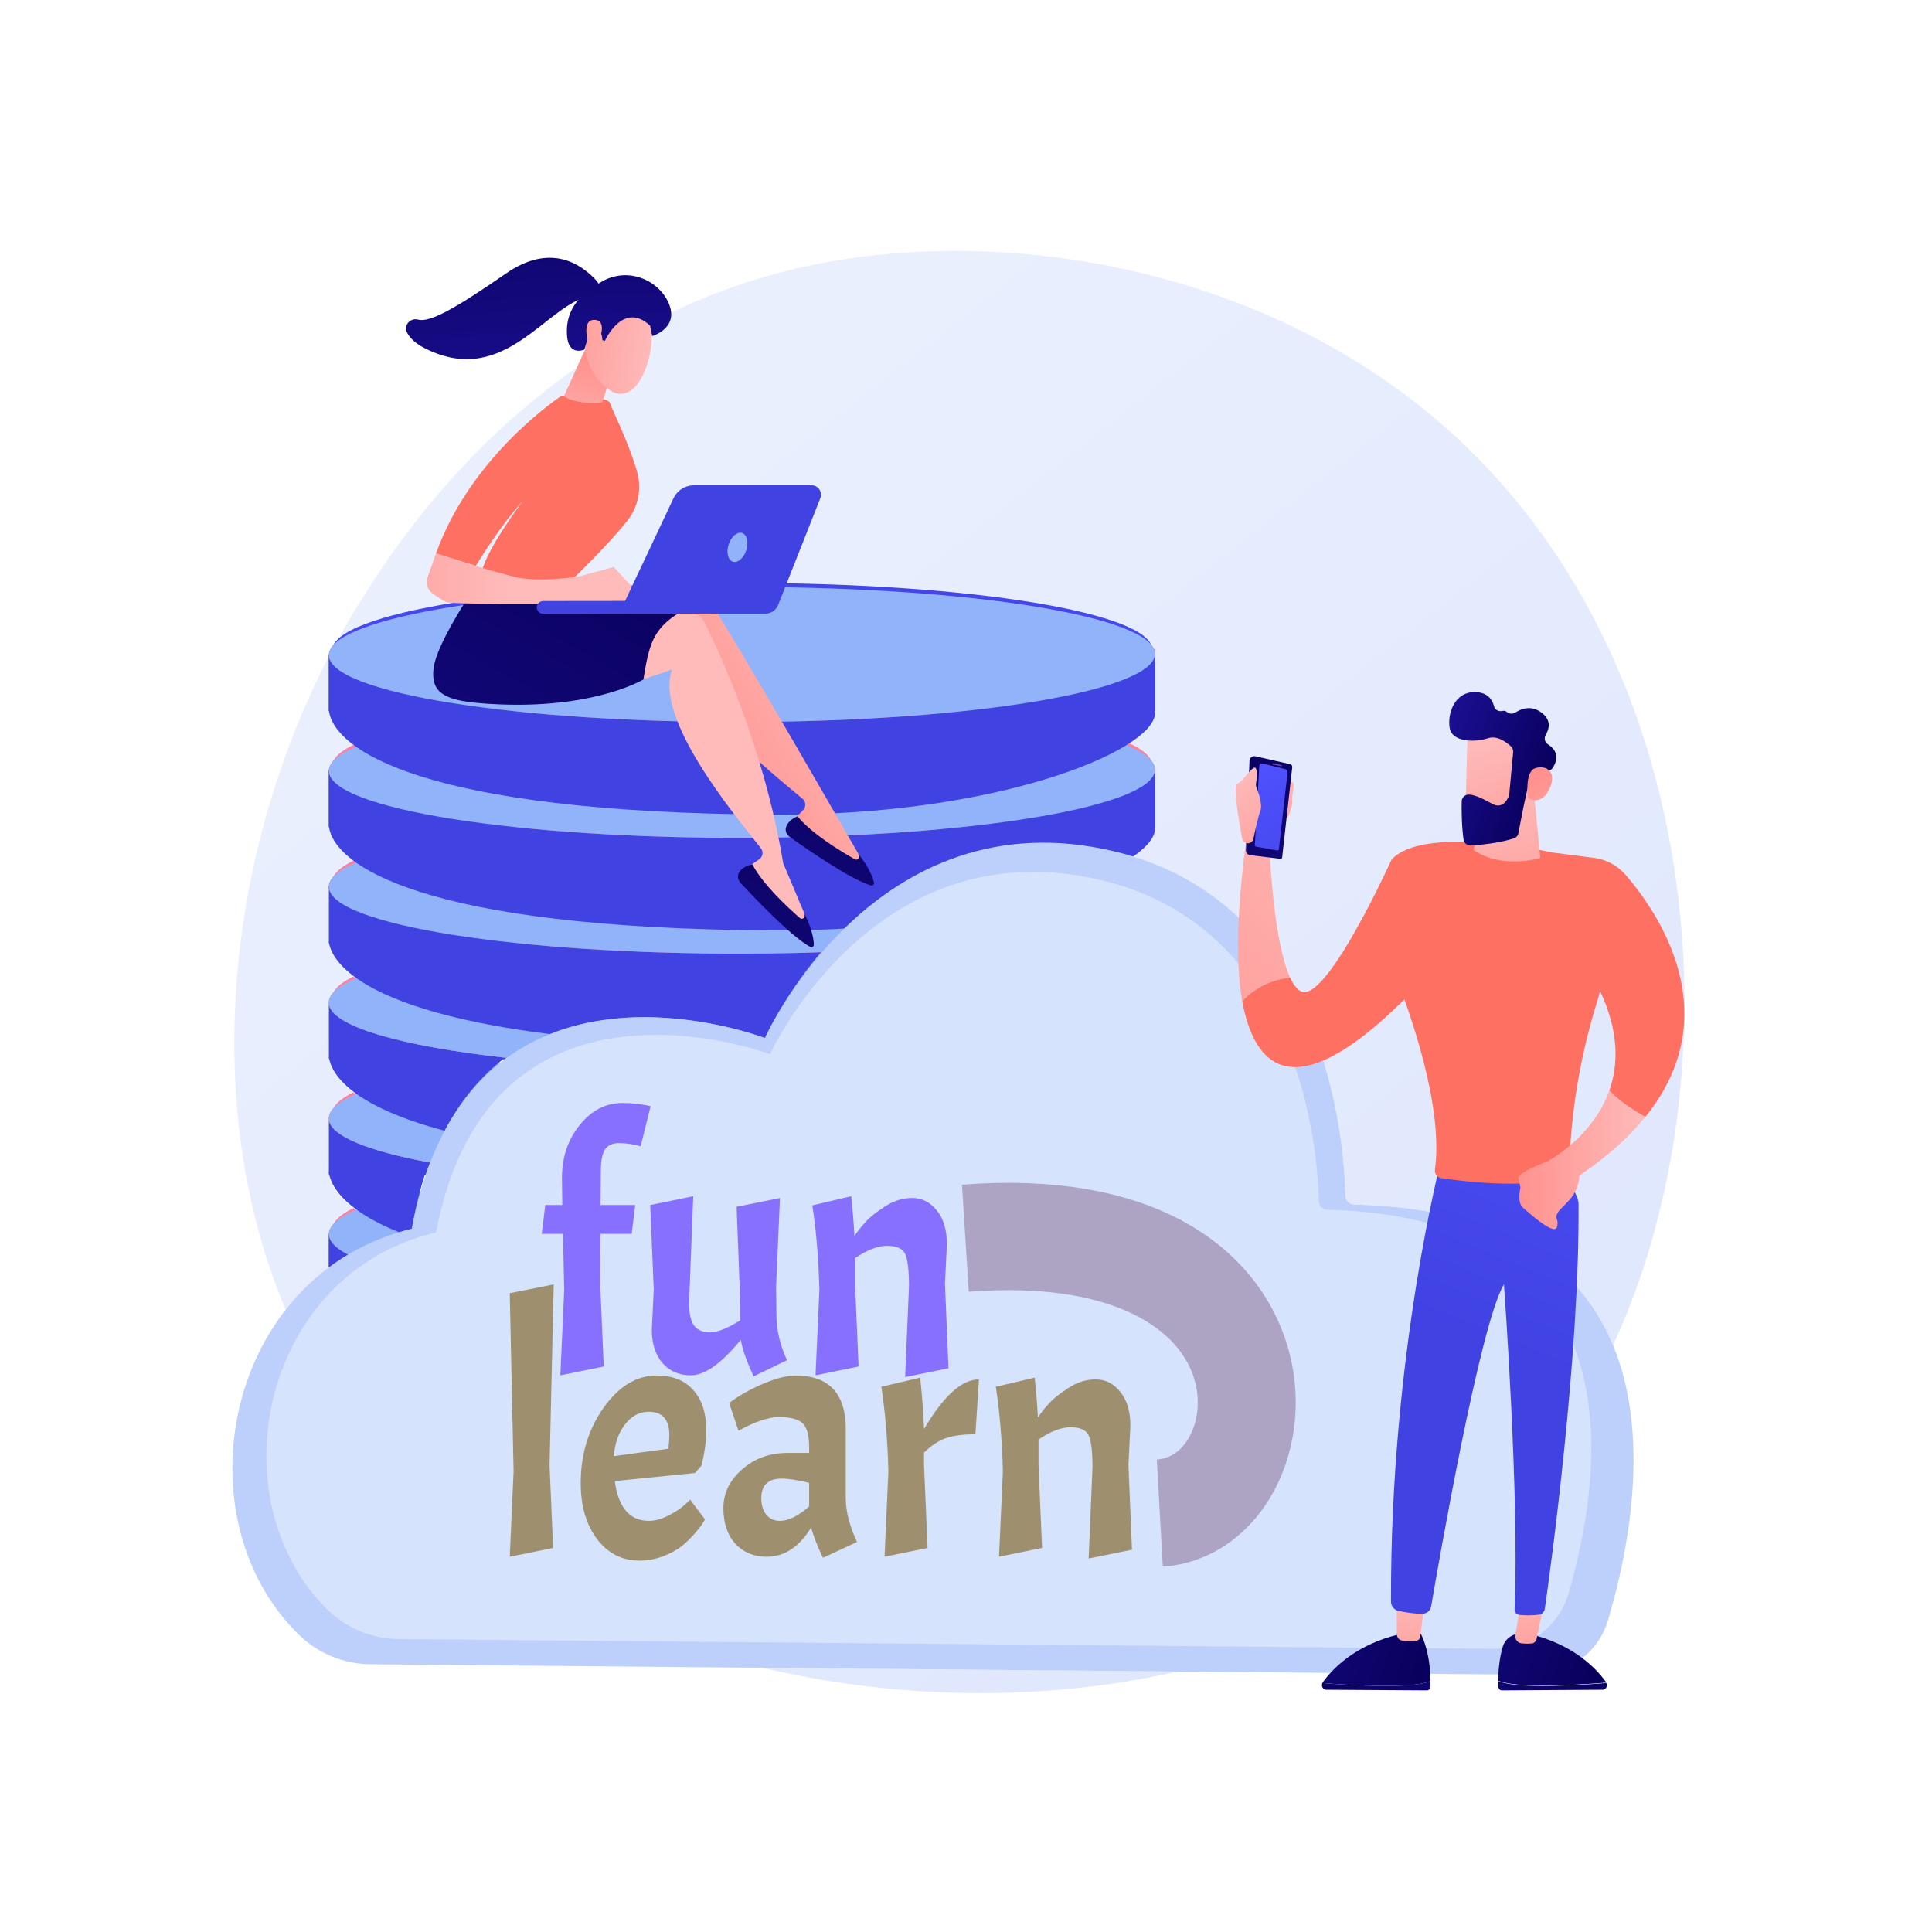 <?xml version="1.0" encoding="UTF-8" standalone="no"?>
<!-- Created with Inkscape (http://www.inkscape.org/) -->

<svg
   width="1308.805mm"
   height="1308.805mm"
   viewBox="0 0 1308.805 1308.805"
   version="1.1"
   id="svg5"
   xml:space="preserve"
   xmlns:inkscape="http://www.inkscape.org/namespaces/inkscape"
   xmlns:sodipodi="http://sodipodi.sourceforge.net/DTD/sodipodi-0.dtd"
   xmlns:xlink="http://www.w3.org/1999/xlink"
   xmlns="http://www.w3.org/2000/svg"
   xmlns:svg="http://www.w3.org/2000/svg"><sodipodi:namedview
     id="namedview7"
     pagecolor="#505050"
     bordercolor="#eeeeee"
     borderopacity="1"
     inkscape:showpageshadow="0"
     inkscape:pageopacity="0"
     inkscape:pagecheckerboard="0"
     inkscape:deskcolor="#505050"
     inkscape:document-units="mm"
     showgrid="false"
     inkscape:zoom="0.18685641"
     inkscape:cx="3681.9716"
     inkscape:cy="2127.3019"
     inkscape:window-width="1920"
     inkscape:window-height="1010"
     inkscape:window-x="1366"
     inkscape:window-y="38"
     inkscape:window-maximized="1"
     inkscape:current-layer="g142" /><defs
     id="defs2"><clipPath
       clipPathUnits="userSpaceOnUse"
       id="clipPath152"><path
         d="m 18986.3,4624.2 c -1702.1,0 -3002.4,235.6 -3520.9,339.8 -219.6,44.2 -463.1,93.1 -726.1,150 l 8048.3,-72.5 C 21418.5,4727.8 20114,4624.2 18986.3,4624.2 m 12234.2,6733.7 c -613.2,1481.1 -2044.8,2652.6 -5010.8,2722.1 -92.9,2.2 -167.6,77.2 -169.3,170 -17.3,952.1 -314.3,5679.6 -4477.6,6667.5 -484,114.9 -941.2,166.4 -1370.9,166.4 -1117.2,0 -2051.9,-347.6 -2812.3,-831.9 l -11014.44,-17 v -1087.2 h 2.38 c 26.46,-192.5 161.72,-421 473.57,-653.6 -202.72,-98.6 -335.44,-202.6 -388.2,-310.2 -56.48,-62.2 -86.4,-125.9 -87.7,-190.6 h -0.05 v -1087.2 h 2.38 c 26.46,-192.5 161.71,-421 473.56,-653.6 -202.72,-98.6 -335.43,-202.6 -388.19,-310.3 -56.48,-62.1 -86.4,-125.8 -87.7,-190.5 h -0.05 v -1087.2 h 2.38 c 26.46,-192.5 161.71,-421 473.56,-653.6 -202.72,-98.6 -335.44,-202.6 -388.2,-310.3 -56.48,-62.1 -86.39,-125.8 -87.69,-190.5 h -0.05 v -645.6 c -318.43,-237.5 -597.56,-514.5 -836.18,-820.3 -1857.6,4415.8 -975.66,9931.1 1518.96,13824.7 564.19,880.6 3544.46,5768.1 9601.76,6551.9 601.2,77.8 1219.3,117.1 1845.3,117.1 3191,0 6601.1,-1020.3 9188.1,-3165.9 5393.1,-4472.7 5989.9,-12733.6 3537.4,-18014.2"
         id="path150" /></clipPath><linearGradient
       x1="0"
       y1="0"
       x2="1"
       y2="0"
       gradientUnits="userSpaceOnUse"
       gradientTransform="matrix(-24938.4,30971.9,30971.9,24938.4,36145.4,-3708.1)"
       spreadMethod="pad"
       id="linearGradient158"><stop
         style="stop-opacity:1;stop-color:#dae3fe"
         offset="0"
         id="stop154" /><stop
         style="stop-opacity:1;stop-color:#e9effd"
         offset="1"
         id="stop156" /></linearGradient><clipPath
       clipPathUnits="userSpaceOnUse"
       id="clipPath168"><path
         d="M 22354.5,11298.8 V 10119 l -1.7,-0.1 C 22280.4,9406.8 19302.1,8099 14976.1,8074.8 8615.55,8039.3 6467.49,9459.6 6367.54,10186.9 h -2.38 v 1087.2 l 15989.34,24.7"
         id="path166" /></clipPath><linearGradient
       x1="0"
       y1="0"
       x2="1"
       y2="0"
       gradientUnits="userSpaceOnUse"
       gradientTransform="matrix(1494.1,-10696.3,10696.3,1494.1,7470.13,60066.6)"
       spreadMethod="pad"
       id="linearGradient174"><stop
         style="stop-opacity:1;stop-color:#4f52ff"
         offset="0"
         id="stop170" /><stop
         style="stop-opacity:1;stop-color:#4042e2"
         offset="1"
         id="stop172" /></linearGradient><clipPath
       clipPathUnits="userSpaceOnUse"
       id="clipPath184"><path
         d="m 6365.16,11269.7 c 0,-733.4 3670.04,-1312.5 8123.94,-1293.8 4375.1,18.4 7865.4,608.6 7865.4,1318.7 0,710 -3490.3,1289.4 -7865.4,1294.2 -4453.9,4.8 -8123.94,-585.7 -8123.94,-1319.1"
         id="path182" /></clipPath><linearGradient
       x1="0"
       y1="0"
       x2="1"
       y2="0"
       gradientUnits="userSpaceOnUse"
       gradientTransform="matrix(13548,-33878.9,34175.6,14296.4,4839.05,35090.1)"
       spreadMethod="pad"
       id="linearGradient190"><stop
         style="stop-opacity:1;stop-color:#a737d5"
         offset="0"
         id="stop186" /><stop
         style="stop-opacity:1;stop-color:#ef497a"
         offset="1"
         id="stop188" /></linearGradient><clipPath
       clipPathUnits="userSpaceOnUse"
       id="clipPath200"><path
         d="m 6427.11,11358.9 c 0,-727.9 3641.99,-1303.9 8062.99,-1286.8 4343.9,16.9 7810.2,601.8 7810.2,1306.9 0,705.1 -3466.3,1281.3 -7810.2,1287.1 -4421,5.9 -8062.99,-579.3 -8062.99,-1307.2"
         id="path198" /></clipPath><linearGradient
       x1="0"
       y1="0"
       x2="1"
       y2="0"
       gradientUnits="userSpaceOnUse"
       gradientTransform="matrix(55.103,2811.44,-2810.24,-6.442,14341.8,10252.9)"
       spreadMethod="pad"
       id="linearGradient206"><stop
         style="stop-opacity:1;stop-color:#ff9085"
         offset="0"
         id="stop202" /><stop
         style="stop-opacity:1;stop-color:#fb6fbb"
         offset="1"
         id="stop204" /></linearGradient><clipPath
       clipPathUnits="userSpaceOnUse"
       id="clipPath216"><path
         d="m 6365.16,10186.9 v 1087.2 l 15989.34,24.7 V 10119 l -15989.34,67.9"
         id="path214" /></clipPath><linearGradient
       x1="0"
       y1="0"
       x2="1"
       y2="0"
       gradientUnits="userSpaceOnUse"
       gradientTransform="matrix(1494.1,-10696.4,10696.4,1494.1,7470.15,60066.5)"
       spreadMethod="pad"
       id="linearGradient222"><stop
         style="stop-opacity:1;stop-color:#4f52ff"
         offset="0"
         id="stop218" /><stop
         style="stop-opacity:1;stop-color:#4042e2"
         offset="1"
         id="stop220" /></linearGradient><clipPath
       clipPathUnits="userSpaceOnUse"
       id="clipPath234"><path
         d="m 22354.5,13534.9 v -1179.8 l -1.7,-0.1 c -72.4,-712.1 -3050.7,-1957.9 -7376.7,-1935.7 -6855.04,35.3 -8508.61,1276.4 -8608.56,2003.7 h -2.38 v 1087.2 l 15989.34,24.7"
         id="path232" /></clipPath><linearGradient
       x1="0"
       y1="0"
       x2="1"
       y2="0"
       gradientUnits="userSpaceOnUse"
       gradientTransform="matrix(33.956,-3599.4,3599.4,33.956,14160.9,34068.3)"
       spreadMethod="pad"
       id="linearGradient240"><stop
         style="stop-opacity:1;stop-color:#4f52ff"
         offset="0"
         id="stop236" /><stop
         style="stop-opacity:1;stop-color:#4042e2"
         offset="1"
         id="stop238" /></linearGradient><clipPath
       clipPathUnits="userSpaceOnUse"
       id="clipPath250"><path
         d="m 6365.16,13505.8 c 0,-733.4 3670.04,-1312.5 8123.94,-1293.8 4375.1,18.4 7865.4,608.6 7865.4,1318.7 0,710 -3490.3,1289.4 -7865.4,1294.2 -4453.9,4.8 -8123.94,-585.7 -8123.94,-1319.1"
         id="path248" /></clipPath><linearGradient
       x1="0"
       y1="0"
       x2="1"
       y2="0"
       gradientUnits="userSpaceOnUse"
       gradientTransform="matrix(13548,-33878.9,34175.6,14296.4,5605.1,35410.5)"
       spreadMethod="pad"
       id="linearGradient256"><stop
         style="stop-opacity:1;stop-color:#a737d5"
         offset="0"
         id="stop252" /><stop
         style="stop-opacity:1;stop-color:#ef497a"
         offset="1"
         id="stop254" /></linearGradient><clipPath
       clipPathUnits="userSpaceOnUse"
       id="clipPath266"><path
         d="m 6452.9,13700.7 v 0 c 52.76,107.7 185.48,211.7 388.2,310.3 16.17,-12.1 32.97,-24.3 50.11,-36.3 -203.52,-87.3 -351.98,-178.9 -438.31,-274"
         id="path264" /></clipPath><linearGradient
       x1="0"
       y1="0"
       x2="1"
       y2="0"
       gradientUnits="userSpaceOnUse"
       gradientTransform="matrix(55.103,2811.45,-2810.24,-6.442,14341.8,12489)"
       spreadMethod="pad"
       id="linearGradient272"><stop
         style="stop-opacity:1;stop-color:#ff9085"
         offset="0"
         id="stop268" /><stop
         style="stop-opacity:1;stop-color:#fb6fbb"
         offset="1"
         id="stop270" /></linearGradient><clipPath
       clipPathUnits="userSpaceOnUse"
       id="clipPath282"><path
         d="m 6365.16,12864.6 v 645.6 c 0.02,-1.5 0,-2.9 0,-4.4 0,-137.8 129.6,-270.2 369.67,-394.2 -128.68,-76.6 -251.74,-159 -369.67,-247"
         id="path280" /></clipPath><clipPath
       clipPathUnits="userSpaceOnUse"
       id="clipPath300"><path
         d="m 7729.22,13546.2 c -359.37,138.7 -633.19,284 -838.01,428.5 -17.14,12 -33.94,24.2 -50.11,36.3 -311.85,232.6 -447.1,461.1 -473.56,653.6 l 1873.39,-7.9 c -107.28,-316.5 -197.79,-663.8 -269.01,-1045.3 -82.31,-19.8 -163.19,-41.5 -242.7,-65.2"
         id="path298" /></clipPath><linearGradient
       x1="0"
       y1="0"
       x2="1"
       y2="0"
       gradientUnits="userSpaceOnUse"
       gradientTransform="matrix(33.956,-3599.41,3599.41,33.956,14182,34068.5)"
       spreadMethod="pad"
       id="linearGradient306"><stop
         style="stop-opacity:1;stop-color:#4f52ff"
         offset="0"
         id="stop302" /><stop
         style="stop-opacity:1;stop-color:#4042e2"
         offset="1"
         id="stop304" /></linearGradient><clipPath
       clipPathUnits="userSpaceOnUse"
       id="clipPath316"><path
         d="m 6365.16,15747.4 c 0,-733.4 3670.04,-1312.5 8123.94,-1293.8 4375.1,18.4 7865.4,608.6 7865.4,1318.7 0,710 -3490.3,1289.4 -7865.4,1294.2 -4453.9,4.8 -8123.94,-585.7 -8123.94,-1319.1"
         id="path314" /></clipPath><linearGradient
       x1="0"
       y1="0"
       x2="1"
       y2="0"
       gradientUnits="userSpaceOnUse"
       gradientTransform="matrix(13548,-33878.9,34175.6,14296.4,6373.04,35731.8)"
       spreadMethod="pad"
       id="linearGradient322"><stop
         style="stop-opacity:1;stop-color:#a737d5"
         offset="0"
         id="stop318" /><stop
         style="stop-opacity:1;stop-color:#ef497a"
         offset="1"
         id="stop320" /></linearGradient><clipPath
       clipPathUnits="userSpaceOnUse"
       id="clipPath332"><path
         d="m 6452.91,15942.3 v 0 c 52.76,107.7 185.47,211.7 388.19,310.3 16.18,-12.1 32.97,-24.3 50.11,-36.3 -203.52,-87.3 -351.97,-178.9 -438.3,-274"
         id="path330" /></clipPath><linearGradient
       x1="0"
       y1="0"
       x2="1"
       y2="0"
       gradientUnits="userSpaceOnUse"
       gradientTransform="matrix(55.103,2811.44,-2810.24,-6.442,14341.8,14730.7)"
       spreadMethod="pad"
       id="linearGradient338"><stop
         style="stop-opacity:1;stop-color:#ff9085"
         offset="0"
         id="stop334" /><stop
         style="stop-opacity:1;stop-color:#fb6fbb"
         offset="1"
         id="stop336" /></linearGradient><clipPath
       clipPathUnits="userSpaceOnUse"
       id="clipPath348"><path
         d="m 8240.93,14656.7 -1873.39,7.9 h -2.38 v 1087.2 c 0.02,-1.5 0,-2.9 0,-4.4 0,-329.5 741.05,-627.9 1960.92,-854.9 -29.41,-76.6 -57.85,-155.3 -85.15,-235.8"
         id="path346" /></clipPath><linearGradient
       x1="0"
       y1="0"
       x2="1"
       y2="0"
       gradientUnits="userSpaceOnUse"
       gradientTransform="matrix(33.956,-3599.4,3599.4,33.956,14182,34068.5)"
       spreadMethod="pad"
       id="linearGradient354"><stop
         style="stop-opacity:1;stop-color:#4f52ff"
         offset="0"
         id="stop350" /><stop
         style="stop-opacity:1;stop-color:#4042e2"
         offset="1"
         id="stop352" /></linearGradient><clipPath
       clipPathUnits="userSpaceOnUse"
       id="clipPath366"><path
         d="m 8607.21,15510.8 c -823.12,213.2 -1368.9,460.7 -1716,705.5 -17.14,12 -33.93,24.2 -50.11,36.3 -311.85,232.6 -447.1,461.1 -473.56,653.6 l 3401.71,-14.4 c -439.46,-327.9 -838.76,-776 -1162.04,-1381"
         id="path364" /></clipPath><linearGradient
       x1="0"
       y1="0"
       x2="1"
       y2="0"
       gradientUnits="userSpaceOnUse"
       gradientTransform="matrix(33.956,-3599.4,3599.4,33.956,14203.2,34068.7)"
       spreadMethod="pad"
       id="linearGradient372"><stop
         style="stop-opacity:1;stop-color:#4f52ff"
         offset="0"
         id="stop368" /><stop
         style="stop-opacity:1;stop-color:#4042e2"
         offset="1"
         id="stop370" /></linearGradient><clipPath
       clipPathUnits="userSpaceOnUse"
       id="clipPath382"><path
         d="m 6365.16,17989 c 0,-733.4 3670.04,-1312.5 8123.94,-1293.8 4375.1,18.4 7865.4,608.6 7865.4,1318.7 0,710 -3490.3,1289.4 -7865.4,1294.2 -4453.9,4.8 -8123.94,-585.7 -8123.94,-1319.1"
         id="path380" /></clipPath><linearGradient
       x1="0"
       y1="0"
       x2="1"
       y2="0"
       gradientUnits="userSpaceOnUse"
       gradientTransform="matrix(13548,-33879,34175.7,14296.5,7140.99,36053)"
       spreadMethod="pad"
       id="linearGradient388"><stop
         style="stop-opacity:1;stop-color:#a737d5"
         offset="0"
         id="stop384" /><stop
         style="stop-opacity:1;stop-color:#ef497a"
         offset="1"
         id="stop386" /></linearGradient><clipPath
       clipPathUnits="userSpaceOnUse"
       id="clipPath398"><path
         d="m 6452.91,18184 v 0 c 52.76,107.6 185.48,211.6 388.2,310.2 16.17,-12.1 32.97,-24.3 50.1,-36.3 -203.52,-87.3 -351.97,-178.9 -438.3,-273.9"
         id="path396" /></clipPath><linearGradient
       x1="0"
       y1="0"
       x2="1"
       y2="0"
       gradientUnits="userSpaceOnUse"
       gradientTransform="matrix(55.103,2811.44,-2810.24,-6.442,14341.8,16972.3)"
       spreadMethod="pad"
       id="linearGradient404"><stop
         style="stop-opacity:1;stop-color:#ff9085"
         offset="0"
         id="stop400" /><stop
         style="stop-opacity:1;stop-color:#fb6fbb"
         offset="1"
         id="stop402" /></linearGradient><clipPath
       clipPathUnits="userSpaceOnUse"
       id="clipPath414"><path
         d="m 9769.25,16891.8 -3401.71,14.4 h -2.38 v 1087.2 c 0.02,-1.5 0,-2.9 0,-4.4 0,-447.4 1365.68,-837.4 3442.09,-1069.3 -12.57,-9.1 -25.48,-18.6 -38,-27.9"
         id="path412" /></clipPath><linearGradient
       x1="0"
       y1="0"
       x2="1"
       y2="0"
       gradientUnits="userSpaceOnUse"
       gradientTransform="matrix(33.956,-3599.4,3599.4,33.956,14203.2,34068.6)"
       spreadMethod="pad"
       id="linearGradient420"><stop
         style="stop-opacity:1;stop-color:#4f52ff"
         offset="0"
         id="stop416" /><stop
         style="stop-opacity:1;stop-color:#4042e2"
         offset="1"
         id="stop418" /></linearGradient><clipPath
       clipPathUnits="userSpaceOnUse"
       id="clipPath432"><path
         d="m 14806.7,17303.7 c 0,0 -1048.3,402 -2334,402 -583.6,0 -1216.2,-82.8 -1822.2,-323.5 -2048.67,251.7 -3180.4,667.4 -3759.29,1075.7 -17.13,12 -33.93,24.2 -50.1,36.3 -311.85,232.6 -447.11,461.1 -473.57,653.6 l 9669.66,-41.1 c -831.2,-915.1 -1230.5,-1803 -1230.5,-1803"
         id="path430" /></clipPath><linearGradient
       x1="0"
       y1="0"
       x2="1"
       y2="0"
       gradientUnits="userSpaceOnUse"
       gradientTransform="matrix(33.956,-3599.4,3599.4,33.956,14224.3,34068.9)"
       spreadMethod="pad"
       id="linearGradient438"><stop
         style="stop-opacity:1;stop-color:#4f52ff"
         offset="0"
         id="stop434" /><stop
         style="stop-opacity:1;stop-color:#4042e2"
         offset="1"
         id="stop436" /></linearGradient><clipPath
       clipPathUnits="userSpaceOnUse"
       id="clipPath448"><path
         d="m 6365.16,20230.6 c 0,-733.4 3670.04,-1312.5 8123.94,-1293.8 4375.1,18.4 7865.4,608.6 7865.4,1318.7 0,710 -3490.3,1289.4 -7865.4,1294.2 -4453.9,4.8 -8123.94,-585.7 -8123.94,-1319.1 z"
         id="path446" /></clipPath><linearGradient
       x1="0"
       y1="0"
       x2="1"
       y2="0"
       gradientUnits="userSpaceOnUse"
       gradientTransform="matrix(13548,-33878.9,34175.6,14296.4,7908.92,36374.3)"
       spreadMethod="pad"
       id="linearGradient454"><stop
         style="stop-opacity:1;stop-color:#a737d5"
         offset="0"
         id="stop450" /><stop
         style="stop-opacity:1;stop-color:#ef497a"
         offset="1"
         id="stop452" /></linearGradient><clipPath
       clipPathUnits="userSpaceOnUse"
       id="clipPath464"><path
         d="m 6427.11,20319.8 c 0,-727.9 3641.99,-1303.8 8062.99,-1286.7 4344,16.8 7810.2,601.7 7810.2,1306.8 0,705.1 -3466.2,1281.3 -7810.2,1287.1 -4421,5.9 -8062.99,-579.3 -8062.99,-1307.2 z"
         id="path462" /></clipPath><linearGradient
       x1="0"
       y1="0"
       x2="1"
       y2="0"
       gradientUnits="userSpaceOnUse"
       gradientTransform="matrix(55.103,2811.44,-2810.24,-6.442,14341.8,19213.9)"
       spreadMethod="pad"
       id="linearGradient470"><stop
         style="stop-opacity:1;stop-color:#ff9085"
         offset="0"
         id="stop466" /><stop
         style="stop-opacity:1;stop-color:#fb6fbb"
         offset="1"
         id="stop468" /></linearGradient><clipPath
       clipPathUnits="userSpaceOnUse"
       id="clipPath480"><path
         d="m 16037.2,19106.7 -9669.66,41.1 h -2.38 V 20235 l 11014.44,17 c -532.1,-338.9 -978.5,-744.6 -1342.4,-1145.3"
         id="path478" /></clipPath><linearGradient
       x1="0"
       y1="0"
       x2="1"
       y2="0"
       gradientUnits="userSpaceOnUse"
       gradientTransform="matrix(33.956,-3599.4,3599.4,33.956,14224.3,34068.8)"
       spreadMethod="pad"
       id="linearGradient486"><stop
         style="stop-opacity:1;stop-color:#4f52ff"
         offset="0"
         id="stop482" /><stop
         style="stop-opacity:1;stop-color:#4042e2"
         offset="1"
         id="stop484" /></linearGradient><clipPath
       clipPathUnits="userSpaceOnUse"
       id="clipPath498"><path
         d="m 22354.5,22501.3 v -1179.8 l -1.7,-0.1 c -72.4,-712.1 -3050.7,-1957.9 -7376.7,-1935.7 -6855.05,35.3 -8508.6,1276.4 -8608.56,2003.7 h -2.38 v 1087.2 z"
         id="path496" /></clipPath><linearGradient
       x1="0"
       y1="0"
       x2="1"
       y2="0"
       gradientUnits="userSpaceOnUse"
       gradientTransform="matrix(33.956,-3599.4,3599.4,33.956,14245.4,34069.1)"
       spreadMethod="pad"
       id="linearGradient504"><stop
         style="stop-opacity:1;stop-color:#4f52ff"
         offset="0"
         id="stop500" /><stop
         style="stop-opacity:1;stop-color:#4042e2"
         offset="1"
         id="stop502" /></linearGradient><clipPath
       clipPathUnits="userSpaceOnUse"
       id="clipPath514"><path
         d="m 6365.16,22472.2 c 0,-733.4 3670.04,-1312.5 8123.94,-1293.8 4375.1,18.4 7865.4,608.6 7865.4,1318.7 0,710 -3490.3,1289.4 -7865.4,1294.2 -4453.9,4.8 -8123.94,-585.7 -8123.94,-1319.1 z"
         id="path512" /></clipPath><linearGradient
       x1="0"
       y1="0"
       x2="1"
       y2="0"
       gradientUnits="userSpaceOnUse"
       gradientTransform="matrix(13548,-33878.9,34175.6,14296.4,8676.86,36695.5)"
       spreadMethod="pad"
       id="linearGradient520"><stop
         style="stop-opacity:1;stop-color:#a737d5"
         offset="0"
         id="stop516" /><stop
         style="stop-opacity:1;stop-color:#ef497a"
         offset="1"
         id="stop518" /></linearGradient><clipPath
       clipPathUnits="userSpaceOnUse"
       id="clipPath530"><path
         d="m 6427.11,22561.4 c 0,-727.9 3641.99,-1303.8 8062.99,-1286.7 4344,16.8 7810.2,601.7 7810.2,1306.8 0,705.1 -3466.2,1281.3 -7810.2,1287.1 -4421,5.9 -8062.99,-579.3 -8062.99,-1307.2 z"
         id="path528" /></clipPath><linearGradient
       x1="0"
       y1="0"
       x2="1"
       y2="0"
       gradientUnits="userSpaceOnUse"
       gradientTransform="matrix(55.103,2811.44,-2810.24,-6.442,14341.8,21455.5)"
       spreadMethod="pad"
       id="linearGradient536"><stop
         style="stop-opacity:1;stop-color:#ff9085"
         offset="0"
         id="stop532" /><stop
         style="stop-opacity:1;stop-color:#fb6fbb"
         offset="1"
         id="stop534" /></linearGradient><clipPath
       clipPathUnits="userSpaceOnUse"
       id="clipPath546"><path
         d="m 6365.16,21389.4 v 1087.2 l 15989.34,24.7 v -1179.8 z"
         id="path544" /></clipPath><clipPath
       clipPathUnits="userSpaceOnUse"
       id="clipPath564"><path
         d="m 22354.5,24742.9 v -1179.8 l -1.7,-0.1 c -72.4,-712.1 -3050.7,-1957.9 -7376.7,-1935.7 -6855.05,35.3 -8508.6,1276.5 -8608.56,2003.7 h -2.38 v 1087.2 z"
         id="path562" /></clipPath><linearGradient
       x1="0"
       y1="0"
       x2="1"
       y2="0"
       gradientUnits="userSpaceOnUse"
       gradientTransform="matrix(33.956,-3599.41,3599.41,33.956,14266.6,34069.3)"
       spreadMethod="pad"
       id="linearGradient570"><stop
         style="stop-opacity:1;stop-color:#4f52ff"
         offset="0"
         id="stop566" /><stop
         style="stop-opacity:1;stop-color:#4042e2"
         offset="1"
         id="stop568" /></linearGradient><clipPath
       clipPathUnits="userSpaceOnUse"
       id="clipPath580"><path
         d="m 6365.16,24713.8 c 0,-733.4 3670.04,-1312.5 8123.94,-1293.8 4375.1,18.4 7865.4,608.6 7865.4,1318.7 0,710 -3490.3,1289.4 -7865.4,1294.2 -4453.9,4.8 -8123.94,-585.7 -8123.94,-1319.1 z"
         id="path578" /></clipPath><linearGradient
       x1="0"
       y1="0"
       x2="1"
       y2="0"
       gradientUnits="userSpaceOnUse"
       gradientTransform="matrix(13548,-33878.9,34175.6,14296.4,9444.8,37016.7)"
       spreadMethod="pad"
       id="linearGradient586"><stop
         style="stop-opacity:1;stop-color:#a737d5"
         offset="0"
         id="stop582" /><stop
         style="stop-opacity:1;stop-color:#ef497a"
         offset="1"
         id="stop584" /></linearGradient><clipPath
       clipPathUnits="userSpaceOnUse"
       id="clipPath596"><path
         d="m 6427.11,24803 c 0,-727.8 3641.99,-1303.8 8062.99,-1286.7 4344,16.8 7810.2,601.7 7810.2,1306.8 0,705.1 -3466.2,1281.3 -7810.2,1287.1 -4421,5.9 -8062.99,-579.3 -8062.99,-1307.2 z"
         id="path594" /></clipPath><linearGradient
       x1="0"
       y1="0"
       x2="1"
       y2="0"
       gradientUnits="userSpaceOnUse"
       gradientTransform="matrix(55.103,2811.44,-2810.24,-6.442,14341.8,23697.1)"
       spreadMethod="pad"
       id="linearGradient602"><stop
         style="stop-opacity:1;stop-color:#4f52ff"
         offset="0"
         id="stop598" /><stop
         style="stop-opacity:1;stop-color:#4042e2"
         offset="1"
         id="stop600" /></linearGradient><clipPath
       clipPathUnits="userSpaceOnUse"
       id="clipPath612"><path
         d="m 6365.16,23631 v 1087.2 l 15989.34,24.7 v -1179.8 z"
         id="path610" /></clipPath><linearGradient
       x1="0"
       y1="0"
       x2="1"
       y2="0"
       gradientUnits="userSpaceOnUse"
       gradientTransform="matrix(33.956,-3599.4,3599.4,33.956,14266.6,34069.3)"
       spreadMethod="pad"
       id="linearGradient618"><stop
         style="stop-opacity:1;stop-color:#4f52ff"
         offset="0"
         id="stop614" /><stop
         style="stop-opacity:1;stop-color:#4042e2"
         offset="1"
         id="stop616" /></linearGradient><clipPath
       clipPathUnits="userSpaceOnUse"
       id="clipPath634"><path
         d="m 16615.3,20865.9 c -5,1.9 -2688.6,4701.6 -3051.2,5143.9 -61.1,74.4 -155.5,112.2 -251,100.9 l -749.1,-89.3 -879.9,-1903.7 1466,853.8 c -145.1,-1003.3 1738.2,-2494.2 2384.1,-3038.3 65.5,-55.2 70.9,-154.1 11.7,-216.1 l -257.8,-269.9 c 423.3,-429.1 911.8,-704.6 1463.1,-832 z"
         id="path632" /></clipPath><linearGradient
       x1="0"
       y1="0"
       x2="1"
       y2="0"
       gradientUnits="userSpaceOnUse"
       gradientTransform="matrix(-4230.93,-2414.95,-2414.95,4230.93,17258.6,24802.8)"
       spreadMethod="pad"
       id="linearGradient640"><stop
         style="stop-opacity:1;stop-color:#febbba"
         offset="0"
         id="stop636" /><stop
         style="stop-opacity:1;stop-color:#ff928e"
         offset="1"
         id="stop638" /></linearGradient><clipPath
       clipPathUnits="userSpaceOnUse"
       id="clipPath650"><path
         d="m 15437.2,21592.9 c 0,0 -164.5,-53.2 -220.3,-199.7 -26.6,-70.2 2.1,-149.6 63.1,-193.3 271,-194.1 1164.8,-820.9 1577.3,-943.7 33.8,-10 66,20.5 58.4,55 -21.2,95.8 -89.6,287.2 -310.2,567.3 l 19.8,-40 c 25,-50.7 -30.2,-103.4 -79.4,-75.7 -275.9,155.8 -837.8,496.7 -1108.7,830.1 z"
         id="path648" /></clipPath><linearGradient
       x1="0"
       y1="0"
       x2="1"
       y2="0"
       gradientUnits="userSpaceOnUse"
       gradientTransform="matrix(-1905.78,-4612.5,4612.5,-1905.78,16705.5,22388.2)"
       spreadMethod="pad"
       id="linearGradient656"><stop
         style="stop-opacity:1;stop-color:#09005d"
         offset="0"
         id="stop652" /><stop
         style="stop-opacity:1;stop-color:#1a0f91"
         offset="1"
         id="stop654" /></linearGradient><clipPath
       clipPathUnits="userSpaceOnUse"
       id="clipPath666"><path
         d="m 15570,19712.5 c -4.5,2.8 -407.1,972.9 -411.6,975.8 -369.2,2247.6 -1269.9,4172.6 -1535.5,4679.1 -44.7,85.2 -129.5,141.4 -225.4,149.6 l -751.6,64.2 -1247,-1686.3 1608.5,539.5 c -345.1,-953.2 1197.4,-2794.4 1719.9,-3457.9 53,-67.4 38.2,-165.3 -32.3,-214 l -307.1,-212.2 c 327.7,-505.9 750.3,-874.5 1264.5,-1110.9 z"
         id="path664" /></clipPath><linearGradient
       x1="0"
       y1="0"
       x2="1"
       y2="0"
       gradientUnits="userSpaceOnUse"
       gradientTransform="matrix(14476.2,9062.31,9062.31,-14476.2,16849.3,24200.6)"
       spreadMethod="pad"
       id="linearGradient672"><stop
         style="stop-opacity:1;stop-color:#febbba"
         offset="0"
         id="stop668" /><stop
         style="stop-opacity:1;stop-color:#ff928e"
         offset="1"
         id="stop670" /></linearGradient><clipPath
       clipPathUnits="userSpaceOnUse"
       id="clipPath682"><path
         d="m 14563.4,20662.8 c 0,0 -171.9,-18.7 -256.1,-151 -40.3,-63.3 -28.3,-146.9 22.6,-202 226.1,-245 974.6,-1039.7 1353.7,-1243.4 31.1,-16.7 68.8,6.7 68.3,42 -1.3,98.1 -29.6,299.4 -189,618.4 l 11.3,-43.2 c 14.3,-54.7 -50.4,-95.2 -93,-58 -238.7,208.3 -720,655.9 -917.8,1037.2 z"
         id="path680" /></clipPath><linearGradient
       x1="0"
       y1="0"
       x2="1"
       y2="0"
       gradientUnits="userSpaceOnUse"
       gradientTransform="matrix(-2799.69,-4130.86,4130.86,-2799.69,15966.4,21184.8)"
       spreadMethod="pad"
       id="linearGradient688"><stop
         style="stop-opacity:1;stop-color:#09005d"
         offset="0"
         id="stop684" /><stop
         style="stop-opacity:1;stop-color:#1a0f91"
         offset="1"
         id="stop686" /></linearGradient><clipPath
       clipPathUnits="userSpaceOnUse"
       id="clipPath698"><path
         d="m 9127.73,25936.3 c 0,0 -679.93,-1011.3 -735.72,-1472.6 -55.79,-461.4 188.01,-620.9 899.67,-679.7 2117.82,-175.1 3161.72,459.6 3161.72,459.6 144.9,923.7 248,1158.7 1457.9,1660.9 0,0 -1530.3,-121.5 -1838.3,-2 -308,119.6 -2945.27,33.8 -2945.27,33.8 z"
         id="path696" /></clipPath><linearGradient
       x1="0"
       y1="0"
       x2="1"
       y2="0"
       gradientUnits="userSpaceOnUse"
       gradientTransform="matrix(-5211.3,-9420.43,-9420.43,5211.3,12341.7,27439.3)"
       spreadMethod="pad"
       id="linearGradient704"><stop
         style="stop-opacity:1;stop-color:#09005d"
         offset="0"
         id="stop700" /><stop
         style="stop-opacity:1;stop-color:#1a0f91"
         offset="1"
         id="stop702" /></linearGradient><clipPath
       clipPathUnits="userSpaceOnUse"
       id="clipPath714"><path
         d="m 10966.5,26070.2 c 0,0 791.8,753.9 1181.6,1253.3 210.7,269.9 276.8,625.3 179.4,953.5 -178,599.5 -494.2,1220.4 -523,1317.1 -44.2,148.1 -932,141.9 -932,141.9 0,0 -1747.04,-1133.8 -2433.44,-3054.4 l 770.88,-240 c 0,0 456.14,765.3 906.86,1251.8 0,0 -779.89,-1030.2 -807.36,-1452 z"
         id="path712" /></clipPath><linearGradient
       x1="0"
       y1="0"
       x2="1"
       y2="0"
       gradientUnits="userSpaceOnUse"
       gradientTransform="matrix(-4482.29,-2648.62,-2648.62,4482.29,18036.9,32108.8)"
       spreadMethod="pad"
       id="linearGradient720"><stop
         style="stop-opacity:1;stop-color:#ff928e"
         offset="0"
         id="stop716" /><stop
         style="stop-opacity:1;stop-color:#fe7062"
         offset="1"
         id="stop718" /></linearGradient><clipPath
       clipPathUnits="userSpaceOnUse"
       id="clipPath730"><path
         d="m 11911.8,30421.9 c -9.2,-30.8 -241,-799 -259.1,-814.9 -18.1,-16 -508.1,-42.3 -738.8,115.3 l 470.8,1041.5 z"
         id="path728" /></clipPath><linearGradient
       x1="0"
       y1="0"
       x2="1"
       y2="0"
       gradientUnits="userSpaceOnUse"
       gradientTransform="matrix(287.462,1844.54,-1844.54,287.462,11175.1,28546.6)"
       spreadMethod="pad"
       id="linearGradient736"><stop
         style="stop-opacity:1;stop-color:#febbba"
         offset="0"
         id="stop732" /><stop
         style="stop-opacity:1;stop-color:#ff928e"
         offset="1"
         id="stop734" /></linearGradient><clipPath
       clipPathUnits="userSpaceOnUse"
       id="clipPath746"><path
         d="m 12549.1,31284.8 c 0,0 165,-381.1 -28.8,-960.4 -193.9,-579.4 -510.6,-629.7 -711.2,-486.5 -200.6,143.2 -460.7,399.2 -493.1,924 -32.3,524.8 1005.9,1004.9 1233.1,522.9 z"
         id="path744" /></clipPath><linearGradient
       x1="0"
       y1="0"
       x2="1"
       y2="0"
       gradientUnits="userSpaceOnUse"
       gradientTransform="matrix(-2214.76,371.154,-371.154,-2214.76,12678.2,30532.1)"
       spreadMethod="pad"
       id="linearGradient752"><stop
         style="stop-opacity:1;stop-color:#febbba"
         offset="0"
         id="stop748" /><stop
         style="stop-opacity:1;stop-color:#ff928e"
         offset="1"
         id="stop750" /></linearGradient><clipPath
       clipPathUnits="userSpaceOnUse"
       id="clipPath762"><path
         d="m 11707.5,30796 c 0,0 350,784.1 875,295.7 l 40.5,-201.9 c 0,0 500,142.5 335.7,595.5 -164.3,453.1 -761.8,760.4 -1296.6,466.8 -534.7,-293.7 -716.5,-639.6 -687.7,-1052 28.7,-412.4 337.8,-271.3 337.8,-271.3 0,0 59.5,303.2 204.7,357.1 145.3,53.9 142.1,-175.6 142.1,-175.6 z"
         id="path760" /></clipPath><linearGradient
       x1="0"
       y1="0"
       x2="1"
       y2="0"
       gradientUnits="userSpaceOnUse"
       gradientTransform="matrix(13.04,-4496.29,4496.29,13.04,11972,34485.7)"
       spreadMethod="pad"
       id="linearGradient768"><stop
         style="stop-opacity:1;stop-color:#09005d"
         offset="0"
         id="stop764" /><stop
         style="stop-opacity:1;stop-color:#1a0f91"
         offset="1"
         id="stop766" /></linearGradient><clipPath
       clipPathUnits="userSpaceOnUse"
       id="clipPath778"><path
         d="m 11587.1,30786.4 c 0,0 182.3,402 -73,416.6 -255.4,14.5 -151.5,-387.6 -100.6,-534.2 z"
         id="path776" /></clipPath><linearGradient
       x1="0"
       y1="0"
       x2="1"
       y2="0"
       gradientUnits="userSpaceOnUse"
       gradientTransform="matrix(-2214.75,371.152,-371.152,-2214.75,12710.9,30727.5)"
       spreadMethod="pad"
       id="linearGradient784"><stop
         style="stop-opacity:1;stop-color:#febbba"
         offset="0"
         id="stop780" /><stop
         style="stop-opacity:1;stop-color:#ff928e"
         offset="1"
         id="stop782" /></linearGradient><clipPath
       clipPathUnits="userSpaceOnUse"
       id="clipPath794"><path
         d="m 12475.1,25772.6 -594.9,647.3 -687.1,-185 c 0,0 -801,-124.1 -1259.52,0 C 9475.1,26359 9475.1,26359 9475.1,26359 l -1036.04,322.6 -162.72,-459.9 c -41.32,-116.7 0.2,-246.4 101.16,-318.1 89.63,-63.7 194.7,-133.7 261.67,-163 136.44,-59.7 3142.93,-18.9 3142.93,-18.9 z"
         id="path792" /></clipPath><linearGradient
       x1="0"
       y1="0"
       x2="1"
       y2="0"
       gradientUnits="userSpaceOnUse"
       gradientTransform="matrix(-4214.64,0,0,-4214.64,9848.25,26194.9)"
       spreadMethod="pad"
       id="linearGradient800"><stop
         style="stop-opacity:1;stop-color:#febbba"
         offset="0"
         id="stop796" /><stop
         style="stop-opacity:1;stop-color:#ff928e"
         offset="1"
         id="stop798" /></linearGradient><clipPath
       clipPathUnits="userSpaceOnUse"
       id="clipPath810"><path
         d="m 11442.1,31661.5 c 143.1,17.4 200.7,194.2 103.4,300.5 -314.1,343.2 -907,723.9 -1751.68,139.6 -951.47,-658.2 -1466.26,-956 -1699.99,-893.5 -153.49,41.1 -286.95,-110.8 -214.46,-252.1 53.6,-104.6 162.71,-213.7 364.34,-313.2 1555.33,-767.5 2359.29,916.5 3198.39,1018.7 z"
         id="path808" /></clipPath><linearGradient
       x1="0"
       y1="0"
       x2="1"
       y2="0"
       gradientUnits="userSpaceOnUse"
       gradientTransform="matrix(445.49,-4896.4,4896.4,445.49,9459.02,34376.9)"
       spreadMethod="pad"
       id="linearGradient816"><stop
         style="stop-opacity:1;stop-color:#09005d"
         offset="0"
         id="stop812" /><stop
         style="stop-opacity:1;stop-color:#1a0f91"
         offset="1"
         id="stop814" /></linearGradient><clipPath
       clipPathUnits="userSpaceOnUse"
       id="clipPath826"><path
         d="m 10505.8,25516.5 c 2.1,-0.2 4.2,-0.2 6.3,-0.2 l 2736.5,3 c 67.6,0.1 122.4,54.9 122.3,122.6 0,67.7 -55.1,123.6 -122.6,122.4 l -2736.5,-3 c -67.6,-0.1 -122.4,-55 -122.3,-122.6 0,-65.6 51.6,-119 116.3,-122.2 z"
         id="path824" /></clipPath><linearGradient
       x1="0"
       y1="0"
       x2="1"
       y2="0"
       gradientUnits="userSpaceOnUse"
       gradientTransform="matrix(1214.78,-4309.93,4309.93,1214.78,-4076.97,82255)"
       spreadMethod="pad"
       id="linearGradient832"><stop
         style="stop-opacity:1;stop-color:#4f52ff"
         offset="0"
         id="stop828" /><stop
         style="stop-opacity:1;stop-color:#4042e2"
         offset="1"
         id="stop830" /></linearGradient><clipPath
       clipPathUnits="userSpaceOnUse"
       id="clipPath842"><path
         d="m 15708.6,28001 h -2279 c -168.1,0 -321.2,-97 -392.9,-249.1 l -1053.5,-2234 h 2832.1 c 108.4,0 205.7,66.2 245.5,167 l 817,2067.2 c 47.2,119.5 -40.8,248.9 -169.2,248.9 z"
         id="path840" /></clipPath><linearGradient
       x1="0"
       y1="0"
       x2="1"
       y2="0"
       gradientUnits="userSpaceOnUse"
       gradientTransform="matrix(1426.18,-4244.59,4244.59,1426.18,-5301.52,83940.7)"
       spreadMethod="pad"
       id="linearGradient848"><stop
         style="stop-opacity:1;stop-color:#4f52ff"
         offset="0"
         id="stop844" /><stop
         style="stop-opacity:1;stop-color:#4042e2"
         offset="1"
         id="stop846" /></linearGradient><clipPath
       clipPathUnits="userSpaceOnUse"
       id="clipPath1018"><path
         d="m 24921.9,21576.8 c 0,0 101.1,182.9 90.2,330.1 -10.8,147.2 80.9,363.4 -16.7,347.4 -97.6,-16 -117.8,-3 -144.3,-179.6 -26.5,-176.6 -264.7,-828 70.8,-497.9 z"
         id="path1016" /></clipPath><linearGradient
       x1="0"
       y1="0"
       x2="1"
       y2="0"
       gradientUnits="userSpaceOnUse"
       gradientTransform="matrix(720.115,-1016.01,1016.01,720.115,24698,22147.5)"
       spreadMethod="pad"
       id="linearGradient1024"><stop
         style="stop-opacity:1;stop-color:#febbba"
         offset="0"
         id="stop1020" /><stop
         style="stop-opacity:1;stop-color:#ff928e"
         offset="1"
         id="stop1022" /></linearGradient><clipPath
       clipPathUnits="userSpaceOnUse"
       id="clipPath1034"><path
         d="m 29635.2,4765.7 c -355.5,10 -539.4,51.8 -634.5,90.7 -0.2,-35.3 0,-71.3 1.1,-108.6 1.3,-39.8 30.8,-71.6 67,-71.4 l 1952,12.6 c 62.3,0.4 98.7,72.7 71.7,129.8 -255.9,-21.1 -907.8,-68.4 -1457.3,-53.1 z"
         id="path1032" /></clipPath><linearGradient
       x1="0"
       y1="0"
       x2="1"
       y2="0"
       gradientUnits="userSpaceOnUse"
       gradientTransform="matrix(-5286.68,-4151.12,-4151.12,5286.68,31365,5825.9)"
       spreadMethod="pad"
       id="linearGradient1040"><stop
         style="stop-opacity:1;stop-color:#09005d"
         offset="0"
         id="stop1036" /><stop
         style="stop-opacity:1;stop-color:#1a0f91"
         offset="1"
         id="stop1038" /></linearGradient><clipPath
       clipPathUnits="userSpaceOnUse"
       id="clipPath1050"><path
         d="m 29084,5514.2 c 44.7,158.7 191.3,266.4 356.1,261.2 l 163,-5.2 c 867.6,-208 1306.7,-687.6 1479.1,-928.5 3.3,-4.7 5.3,-9.8 7.7,-14.7 -255.9,-21.2 -907.8,-68.5 -1457.4,-53.1 -355.5,9.9 -539.4,51.8 -634.4,90.7 1.6,277.5 42.6,495.6 85.9,649.6 z"
         id="path1048" /></clipPath><linearGradient
       x1="0"
       y1="0"
       x2="1"
       y2="0"
       gradientUnits="userSpaceOnUse"
       gradientTransform="matrix(-4677.97,1542.46,-1542.46,-4677.97,30876.3,4802.9)"
       spreadMethod="pad"
       id="linearGradient1056"><stop
         style="stop-opacity:1;stop-color:#09005d"
         offset="0"
         id="stop1052" /><stop
         style="stop-opacity:1;stop-color:#1a0f91"
         offset="1"
         id="stop1054" /></linearGradient><clipPath
       clipPathUnits="userSpaceOnUse"
       id="clipPath1066"><path
         d="M 29877.2,6330.3 29740.9,5674 c -10,-48.1 -47,-84.1 -91.7,-88.3 -54.8,-5.2 -132.8,-8.2 -211.2,3.3 -70.4,10.4 -119.4,81.8 -106.9,158.5 l 94.8,582.8 z"
         id="path1064" /></clipPath><linearGradient
       x1="0"
       y1="0"
       x2="1"
       y2="0"
       gradientUnits="userSpaceOnUse"
       gradientTransform="matrix(277.581,-2422.54,2422.54,277.581,29495.6,6962)"
       spreadMethod="pad"
       id="linearGradient1072"><stop
         style="stop-opacity:1;stop-color:#febbba"
         offset="0"
         id="stop1068" /><stop
         style="stop-opacity:1;stop-color:#ff928e"
         offset="1"
         id="stop1070" /></linearGradient><clipPath
       clipPathUnits="userSpaceOnUse"
       id="clipPath1082"><path
         d="m 27052.4,4765.7 c 355.5,10 539.4,51.8 634.5,90.7 0.2,-35.3 0,-71.3 -1.1,-108.6 -1.3,-39.8 -30.7,-71.6 -67,-71.4 l -1952,12.6 c -62.3,0.4 -98.7,72.7 -71.7,129.8 255.9,-21.1 907.8,-68.4 1457.3,-53.1 z"
         id="path1080" /></clipPath><linearGradient
       x1="0"
       y1="0"
       x2="1"
       y2="0"
       gradientUnits="userSpaceOnUse"
       gradientTransform="matrix(5286.66,-4151.1,4151.1,5286.66,25322.6,5825.9)"
       spreadMethod="pad"
       id="linearGradient1088"><stop
         style="stop-opacity:1;stop-color:#09005d"
         offset="0"
         id="stop1084" /><stop
         style="stop-opacity:1;stop-color:#1a0f91"
         offset="1"
         id="stop1086" /></linearGradient><clipPath
       clipPathUnits="userSpaceOnUse"
       id="clipPath1098"><path
         d="m 25595.1,4818.8 c 2.3,5 4.4,10 7.7,14.7 172.4,240.9 611.5,720.5 1479.1,928.6 l 416.2,13.1 c 0,0 185.3,-322.1 188.8,-918.8 -95.1,-38.9 -279,-80.7 -634.5,-90.7 -549.5,-15.3 -1201.4,32 -1457.3,53.1 z"
         id="path1096" /></clipPath><linearGradient
       x1="0"
       y1="0"
       x2="1"
       y2="0"
       gradientUnits="userSpaceOnUse"
       gradientTransform="matrix(-4356.53,1436.48,-1436.48,-4356.53,27533.3,4971.6)"
       spreadMethod="pad"
       id="linearGradient1104"><stop
         style="stop-opacity:1;stop-color:#09005d"
         offset="0"
         id="stop1100" /><stop
         style="stop-opacity:1;stop-color:#1a0f91"
         offset="1"
         id="stop1102" /></linearGradient><clipPath
       clipPathUnits="userSpaceOnUse"
       id="clipPath1114"><path
         d="m 27575.3,6406 c -4.7,-31 -61.7,-502.6 -83.8,-685.4 -5.3,-43.4 -36.7,-77 -76.4,-81.8 -70.9,-8.4 -185.5,-16.1 -285.9,4.4 -54.1,11.1 -93.3,63.1 -93.3,123.6 v 740.1 z"
         id="path1112" /></clipPath><linearGradient
       x1="0"
       y1="0"
       x2="1"
       y2="0"
       gradientUnits="userSpaceOnUse"
       gradientTransform="matrix(277.58,-2422.53,2422.53,277.58,27234.5,6702.9)"
       spreadMethod="pad"
       id="linearGradient1120"><stop
         style="stop-opacity:1;stop-color:#febbba"
         offset="0"
         id="stop1116" /><stop
         style="stop-opacity:1;stop-color:#ff928e"
         offset="1"
         id="stop1118" /></linearGradient><clipPath
       clipPathUnits="userSpaceOnUse"
       id="clipPath1130"><path
         d="m 27909.2,15011.1 c 0,0 -1003.9,-3815.1 -985.8,-8616 0.4,-87.6 61.8,-163.1 147.5,-181.1 126.2,-26.6 311.7,-58.2 465.3,-53.9 82,2.3 150.6,63.1 164.4,144 140.7,825.5 948.5,5475.7 1408.8,6230.6 0,0 302.8,-4141.7 206,-6290.4 -2.4,-53.4 36.7,-99.8 89.8,-105.9 80.6,-9.3 209.5,-16.4 373.6,1 62.3,6.6 112.5,53.7 121.4,115.7 100.3,698.6 677.4,4857 652.9,7852.5 -1.4,169 -446.8,903.5 -446.8,903.5 z"
         id="path1128" /></clipPath><linearGradient
       x1="0"
       y1="0"
       x2="1"
       y2="0"
       gradientUnits="userSpaceOnUse"
       gradientTransform="matrix(-2852.35,-6927.16,-6927.16,2852.35,32007,18161.8)"
       spreadMethod="pad"
       id="linearGradient1136"><stop
         style="stop-opacity:1;stop-color:#4f52ff"
         offset="0"
         id="stop1132" /><stop
         style="stop-opacity:1;stop-color:#4042e2"
         offset="1"
         id="stop1134" /></linearGradient><clipPath
       clipPathUnits="userSpaceOnUse"
       id="clipPath1146"><path
         d="m 31038.5,18329 c 272.9,746.8 173.9,1648.6 172.8,1657.6 l -75.1,-8.6 c 0.9,-8.8 97.8,-893.3 -168.8,-1623 z"
         id="path1144" /></clipPath><linearGradient
       x1="0"
       y1="0"
       x2="1"
       y2="0"
       gradientUnits="userSpaceOnUse"
       gradientTransform="matrix(-973.35,2794.45,-2794.45,-973.35,31052.8,19275.8)"
       spreadMethod="pad"
       id="linearGradient1152"><stop
         style="stop-opacity:1;stop-color:#53d8ff"
         offset="0"
         id="stop1148" /><stop
         style="stop-opacity:1;stop-color:#3840f7"
         offset="1"
         id="stop1150" /></linearGradient><clipPath
       clipPathUnits="userSpaceOnUse"
       id="clipPath1162"><path
         d="m 24043.7,18016.7 c -225.3,1225.6 98,3245.6 98,3245.6 l 440.4,-456.4 c 0,0 74.3,-1648.9 387.8,-2331.3 -206.3,-24.6 -606.3,-116.7 -926.2,-457.9 z"
         id="path1160" /></clipPath><linearGradient
       x1="0"
       y1="0"
       x2="1"
       y2="0"
       gradientUnits="userSpaceOnUse"
       gradientTransform="matrix(-6031.97,-6718.06,-6718.06,6031.97,26963.8,22550.3)"
       spreadMethod="pad"
       id="linearGradient1168"><stop
         style="stop-opacity:1;stop-color:#febbba"
         offset="0"
         id="stop1164" /><stop
         style="stop-opacity:1;stop-color:#ff928e"
         offset="1"
         id="stop1166" /></linearGradient><clipPath
       clipPathUnits="userSpaceOnUse"
       id="clipPath1178"><path
         d="m 24969.9,18474.6 c 59.2,-128.8 126.9,-223.4 204.2,-265.7 283.1,-155.4 832.2,731.4 1241.5,1500.1 294.4,552.4 516.7,1043.7 516.7,1043.7 294.3,332.5 1023.4,378.2 1701.6,335.8 706,-43.8 1355.9,-182.8 1403,-193.1 1.9,-0.5 2.9,-0.5 2.9,-0.5 324.9,-42.9 607.1,-78.7 811,-104.6 238.3,-30.1 456.4,-147.8 613.7,-329.6 623.1,-721.1 1990.8,-2695.9 381,-4685.8 -205.8,114.5 -498.8,297.7 -697.5,510.1 178,502 192.6,1143.5 -180.4,1930.5 -12.7,-62.6 -28.7,-124.3 -47.6,-185.1 -514.7,-1629.6 -542.1,-2986 -540.7,-3298.2 0,-42.9 -25.4,-81 -64.9,-96.6 -676.8,-271.3 -1980.5,-109.7 -2417.6,-44.7 -80.5,11.7 -134.2,86.6 -123.4,167.2 130.5,945.2 -225.6,2261.1 -590.1,3292.1 -2139.2,-2119.9 -2903.2,-1319.5 -3139.6,-33.5 319.9,341.2 719.9,433.3 926.2,457.9 z"
         id="path1176" /></clipPath><linearGradient
       x1="0"
       y1="0"
       x2="1"
       y2="0"
       gradientUnits="userSpaceOnUse"
       gradientTransform="matrix(-2105.31,-4957.67,-4957.67,2105.31,36347,36495.8)"
       spreadMethod="pad"
       id="linearGradient1184"><stop
         style="stop-opacity:1;stop-color:#ff928e"
         offset="0"
         id="stop1180" /><stop
         style="stop-opacity:1;stop-color:#fe7062"
         offset="1"
         id="stop1182" /></linearGradient><clipPath
       clipPathUnits="userSpaceOnUse"
       id="clipPath1194"><path
         d="m 29952.3,14917.1 c 185.8,104.2 906.3,551.7 1195.8,1367.9 198.8,-212.2 491.6,-395.6 697.6,-509.9 -307.7,-380.3 -723.9,-761.1 -1275,-1133.8 -19.5,-424.1 -345.5,-581.1 -420.1,-718.4 -74.6,-137.4 31.4,-106 -15.7,-278.7 -47.1,-172.7 -541.6,274.7 -659.4,376.8 -117.7,102 -47.1,384.6 -47.1,384.6 0,0 -7.8,58.9 -39.2,176.6 -31.3,117.5 560.7,334 563.1,334.9 z"
         id="path1192" /></clipPath><linearGradient
       x1="0"
       y1="0"
       x2="1"
       y2="0"
       gradientUnits="userSpaceOnUse"
       gradientTransform="matrix(-2457.66,0,0,-2457.66,31845.7,14945)"
       spreadMethod="pad"
       id="linearGradient1200"><stop
         style="stop-opacity:1;stop-color:#febbba"
         offset="0"
         id="stop1196" /><stop
         style="stop-opacity:1;stop-color:#ff928e"
         offset="1"
         id="stop1198" /></linearGradient><clipPath
       clipPathUnits="userSpaceOnUse"
       id="clipPath1210"><path
         d="m 29683.2,22119.8 130.5,-1333.1 c 0,0 -750,-225.9 -1295.4,159 l 383.4,1211.6 z"
         id="path1208" /></clipPath><linearGradient
       x1="0"
       y1="0"
       x2="1"
       y2="0"
       gradientUnits="userSpaceOnUse"
       gradientTransform="matrix(1059.86,-4580.1,4580.1,1059.86,28882.3,22476.5)"
       spreadMethod="pad"
       id="linearGradient1216"><stop
         style="stop-opacity:1;stop-color:#febbba"
         offset="0"
         id="stop1212" /><stop
         style="stop-opacity:1;stop-color:#ff928e"
         offset="1"
         id="stop1214" /></linearGradient><clipPath
       clipPathUnits="userSpaceOnUse"
       id="clipPath1226"><path
         d="m 28410.2,23256 c -8.9,-23.2 -46.6,-1661.7 -46.6,-1661.7 l 936,-1.6 266.5,1547.6 c 0,0 -1006.8,502.9 -1155.9,115.7 z"
         id="path1224" /></clipPath><linearGradient
       x1="0"
       y1="0"
       x2="1"
       y2="0"
       gradientUnits="userSpaceOnUse"
       gradientTransform="matrix(860.648,-2996.94,2996.94,860.648,28750.6,23113.2)"
       spreadMethod="pad"
       id="linearGradient1232"><stop
         style="stop-opacity:1;stop-color:#febbba"
         offset="0"
         id="stop1228" /><stop
         style="stop-opacity:1;stop-color:#ff928e"
         offset="1"
         id="stop1230" /></linearGradient><clipPath
       clipPathUnits="userSpaceOnUse"
       id="clipPath1242"><path
         d="m 29245.3,22946.9 c 30.4,-28.6 45.9,-69.3 42,-110.9 l -75.3,-813.7 c -1.2,-12.4 -3.9,-24.3 -8.4,-35.9 -24.9,-63.7 -120.6,-259.9 -319.8,-151 -169.8,92.8 -327.1,175.8 -454.9,179.8 -74.6,2.3 -136.2,-57.8 -137.6,-132.4 -3,-153.7 -2.7,-464.1 36.3,-739.8 9.8,-69.1 71.6,-118.6 141.3,-114.2 183.8,11.6 542,45 829.7,137.5 47.3,15.1 82.2,54.9 91.2,103.7 39.6,214.9 153.2,816.5 211.4,981.4 54.1,153.2 264.3,206.3 362.5,222.9 37.3,6.4 70,27.7 90.7,59.3 62.2,94.7 151.9,299.5 -94.7,454.6 -61.3,38.6 -79,120.7 -41.7,182.8 66.8,111.2 114.9,282.9 -80.1,429.7 -197.3,148.7 -388.5,78.7 -505.6,3.7 -51.8,-33.2 -121.5,-31.2 -167.3,10 -20.4,18.2 -48.3,28.8 -86.2,19.2 -71.6,-18.1 -143,20.9 -161.6,92.3 -31.9,122.5 -118.3,260 -344.2,272.4 -414.5,22.7 -560.5,-409 -514.4,-692 46.2,-283 496.9,-282.1 741.5,-200.5 179.7,59.9 361.4,-80.3 445.2,-158.9 z"
         id="path1240" /></clipPath><linearGradient
       x1="0"
       y1="0"
       x2="1"
       y2="0"
       gradientUnits="userSpaceOnUse"
       gradientTransform="matrix(-2095.92,807.193,-807.193,-2095.92,29876,22039.7)"
       spreadMethod="pad"
       id="linearGradient1248"><stop
         style="stop-opacity:1;stop-color:#09005d"
         offset="0"
         id="stop1244" /><stop
         style="stop-opacity:1;stop-color:#1a0f91"
         offset="1"
         id="stop1246" /></linearGradient><clipPath
       clipPathUnits="userSpaceOnUse"
       id="clipPath1258"><path
         d="m 29570.4,21951 c 0,0 -59.2,496.6 134.9,570.6 194.1,74 430.3,-41.3 299.5,-361.4 -162.7,-398.1 -434.4,-209.2 -434.4,-209.2 z"
         id="path1256" /></clipPath><linearGradient
       x1="0"
       y1="0"
       x2="1"
       y2="0"
       gradientUnits="userSpaceOnUse"
       gradientTransform="matrix(-851.267,1985.92,-1985.92,-851.267,30612.5,20285.3)"
       spreadMethod="pad"
       id="linearGradient1264"><stop
         style="stop-opacity:1;stop-color:#febbba"
         offset="0"
         id="stop1260" /><stop
         style="stop-opacity:1;stop-color:#ff928e"
         offset="1"
         id="stop1262" /></linearGradient><clipPath
       clipPathUnits="userSpaceOnUse"
       id="clipPath1274"><path
         d="m 27167.7,18094.9 c 1,0 2,0.1 3,0.2 12.9,1.6 22,13.4 20.4,26.3 -1.3,10.4 -128.2,1039.6 -59.3,1336.1 3,12.7 -4.9,25.3 -17.6,28.3 -12.6,3.1 -25.3,-5 -28.3,-17.6 -70.7,-304.7 53.2,-1310 58.5,-1352.6 1.5,-11.9 11.6,-20.7 23.3,-20.7 z"
         id="path1272" /></clipPath><linearGradient
       x1="0"
       y1="0"
       x2="1"
       y2="0"
       gradientUnits="userSpaceOnUse"
       gradientTransform="matrix(-2105.32,-4957.67,-4957.67,2105.32,34915.2,37103.8)"
       spreadMethod="pad"
       id="linearGradient1280"><stop
         style="stop-opacity:1;stop-color:#ff928e"
         offset="0"
         id="stop1276" /><stop
         style="stop-opacity:1;stop-color:#fe7062"
         offset="1"
         id="stop1278" /></linearGradient><clipPath
       clipPathUnits="userSpaceOnUse"
       id="clipPath1290"><path
         d="m 24184.3,22669.3 c 1.1,27.7 14.5,53.4 36.4,70.2 22,16.8 50.3,23 77.2,16.8 l 673.2,-153.1 c 26.2,-5.9 43.7,-30.6 40.7,-57.2 l -195.7,-1749.7 c -0.9,-7.6 -4.7,-14.5 -10.7,-19.2 -5.9,-4.7 -13.5,-6.8 -21,-5.9 l -587.7,71.2 c -48.1,5.8 -83.7,47.6 -81.7,96.1 z"
         id="path1288" /></clipPath><linearGradient
       x1="0"
       y1="0"
       x2="1"
       y2="0"
       gradientUnits="userSpaceOnUse"
       gradientTransform="matrix(2522.22,-3558.58,3558.58,2522.22,23872.8,22711.5)"
       spreadMethod="pad"
       id="linearGradient1296"><stop
         style="stop-opacity:1;stop-color:#09005d"
         offset="0"
         id="stop1292" /><stop
         style="stop-opacity:1;stop-color:#1a0f91"
         offset="1"
         id="stop1294" /></linearGradient><clipPath
       clipPathUnits="userSpaceOnUse"
       id="clipPath1306"><path
         d="m 24373.7,22568.4 c 0.8,15.7 8.7,30.1 21.3,39.5 12.7,9.3 28.8,12.5 44,8.7 l 443,-110.8 c 25.6,-6.4 42.5,-30.7 39.5,-57 l -168,-1490 c -0.9,-7.8 -5,-14.9 -11.3,-19.6 -6.3,-4.7 -14.3,-6.6 -22,-5.2 l -408.4,72.7 c -14.2,2.5 -24.3,15.2 -23.5,29.5 z"
         id="path1304" /></clipPath><linearGradient
       x1="0"
       y1="0"
       x2="1"
       y2="0"
       gradientUnits="userSpaceOnUse"
       gradientTransform="matrix(2031.86,-2866.73,2866.73,2031.86,24046.4,22536.8)"
       spreadMethod="pad"
       id="linearGradient1312"><stop
         style="stop-opacity:1;stop-color:#4f52ff"
         offset="0"
         id="stop1308" /><stop
         style="stop-opacity:1;stop-color:#4042e2"
         offset="1"
         id="stop1310" /></linearGradient><clipPath
       clipPathUnits="userSpaceOnUse"
       id="clipPath1322"><path
         d="m 24628.2,22608.5 c -1.1,-5.3 6.1,-11.2 16.2,-13.3 l 148.1,-30.7 c 10,-2.1 19.1,0.5 20.1,5.8 l 1.1,5.1 c 1.1,5.3 -6.2,11.2 -16.2,13.3 l -148.1,30.7 c -10,2.1 -19.1,-0.5 -20.2,-5.8 z"
         id="path1320" /></clipPath><linearGradient
       x1="0"
       y1="0"
       x2="1"
       y2="0"
       gradientUnits="userSpaceOnUse"
       gradientTransform="matrix(143.096,-160.338,256.936,39.388,24683.3,22634.1)"
       spreadMethod="pad"
       id="linearGradient1330"><stop
         style="stop-opacity:1;stop-color:#8d55d1"
         offset="0"
         id="stop1324" /><stop
         style="stop-opacity:1;stop-color:#1c2873"
         offset="0.996"
         id="stop1326" /><stop
         style="stop-opacity:1;stop-color:#1c2873"
         offset="1"
         id="stop1328" /></linearGradient><clipPath
       clipPathUnits="userSpaceOnUse"
       id="clipPath1340"><path
         d="m 23950.5,22224.8 c 108.8,40.1 321.6,408.4 362.4,287.2 40.8,-121.2 -17.2,-287.2 0,-338.7 17.2,-51.6 135,-337.9 82,-469.6 -38.3,-95 -101.3,-387.4 -133.5,-542.9 -10.7,-51.6 -56.1,-88.6 -108.8,-88.6 -52.7,0 -98.1,36.9 -108.9,88.5 -4.3,20.7 -201.9,1024 -93.2,1064.1 z"
         id="path1338" /></clipPath><linearGradient
       x1="0"
       y1="0"
       x2="1"
       y2="0"
       gradientUnits="userSpaceOnUse"
       gradientTransform="matrix(1490.57,-2103.04,2103.04,1490.57,23815.6,22342.1)"
       spreadMethod="pad"
       id="linearGradient1346"><stop
         style="stop-opacity:1;stop-color:#febbba"
         offset="0"
         id="stop1342" /><stop
         style="stop-opacity:1;stop-color:#ff928e"
         offset="1"
         id="stop1344" /></linearGradient><linearGradient
       inkscape:collect="always"
       xlink:href="#linearGradient240"
       id="linearGradient26418"
       gradientUnits="userSpaceOnUse"
       gradientTransform="matrix(33.956,-3599.4,3599.4,33.956,14160.9,34068.3)"
       x1="0"
       y1="0"
       x2="1"
       y2="0"
       spreadMethod="pad" /><linearGradient
       inkscape:collect="always"
       xlink:href="#linearGradient240"
       id="linearGradient26420"
       gradientUnits="userSpaceOnUse"
       gradientTransform="matrix(33.956,-3599.4,3599.4,33.956,14160.9,34068.3)"
       x1="0"
       y1="0"
       x2="1"
       y2="0"
       spreadMethod="pad" /><linearGradient
       inkscape:collect="always"
       xlink:href="#linearGradient504"
       id="linearGradient26422"
       gradientUnits="userSpaceOnUse"
       gradientTransform="matrix(33.956,-3599.4,3599.4,33.956,14245.4,34069.1)"
       x1="0"
       y1="0"
       x2="1"
       y2="0"
       spreadMethod="pad" /><linearGradient
       inkscape:collect="always"
       xlink:href="#linearGradient504"
       id="linearGradient26424"
       gradientUnits="userSpaceOnUse"
       gradientTransform="matrix(33.956,-3599.4,3599.4,33.956,14245.4,34069.1)"
       x1="0"
       y1="0"
       x2="1"
       y2="0"
       spreadMethod="pad" /></defs><g
     id="g142"
     transform="matrix(0.035,0,0,-0.035,-5.0620426e-6,1308.806)"><g
       id="g146"><g
         id="g148"
         clip-path="url(#clipPath152)"><path
           d="m 18986.3,4624.2 c -1702.1,0 -3002.4,235.6 -3520.9,339.8 -219.6,44.2 -463.1,93.1 -726.1,150 l 8048.3,-72.5 C 21418.5,4727.8 20114,4624.2 18986.3,4624.2 m 12234.2,6733.7 c -613.2,1481.1 -2044.8,2652.6 -5010.8,2722.1 -92.9,2.2 -167.6,77.2 -169.3,170 -17.3,952.1 -314.3,5679.6 -4477.6,6667.5 -484,114.9 -941.2,166.4 -1370.9,166.4 -1117.2,0 -2051.9,-347.6 -2812.3,-831.9 l -11014.44,-17 v -1087.2 h 2.38 c 26.46,-192.5 161.72,-421 473.57,-653.6 -202.72,-98.6 -335.44,-202.6 -388.2,-310.2 -56.48,-62.2 -86.4,-125.9 -87.7,-190.6 h -0.05 v -1087.2 h 2.38 c 26.46,-192.5 161.71,-421 473.56,-653.6 -202.72,-98.6 -335.43,-202.6 -388.19,-310.3 -56.48,-62.1 -86.4,-125.8 -87.7,-190.5 h -0.05 v -1087.2 h 2.38 c 26.46,-192.5 161.71,-421 473.56,-653.6 -202.72,-98.6 -335.44,-202.6 -388.2,-310.3 -56.48,-62.1 -86.39,-125.8 -87.69,-190.5 h -0.05 v -645.6 c -318.43,-237.5 -597.56,-514.5 -836.18,-820.3 -1857.6,4415.8 -975.66,9931.1 1518.96,13824.7 564.19,880.6 3544.46,5768.1 9601.76,6551.9 601.2,77.8 1219.3,117.1 1845.3,117.1 3191,0 6601.1,-1020.3 9188.1,-3165.9 988.432,-819.744 1815.754,-1766.735 2492.721,-2799.304 C 33192.532,21971.441 33223.513,15670.687 31220.5,11357.9"
           style="fill:url(#linearGradient158);fill-opacity:1;fill-rule:nonzero;stroke:none"
           id="path160"
           sodipodi:nodetypes="cccccccccsccccccccccccccccccccccccscsc" /><rect
           style="fill:#c8e0ff;stroke-width:7.5"
           id="rect6034"
           width="6927.773"
           height="11419.668"
           x="38242.543"
           y="-31722.756"
           transform="scale(1,-1)" /></g></g><g
       id="g162"><g
         id="g164"
         clip-path="url(#clipPath168)"><path
           d="M 22354.5,11298.8 V 10119 l -1.7,-0.1 C 22280.4,9406.8 19302.1,8099 14976.1,8074.8 8615.55,8039.3 6467.49,9459.6 6367.54,10186.9 h -2.38 v 1087.2 l 15989.34,24.7"
           style="fill:url(#linearGradient174);fill-opacity:1;fill-rule:nonzero;stroke:none"
           id="path176" /></g></g><g
       id="g178"><g
         id="g180"
         clip-path="url(#clipPath184)"><path
           d="m 6365.16,11269.7 c 0,-733.4 3670.04,-1312.5 8123.94,-1293.8 4375.1,18.4 7865.4,608.6 7865.4,1318.7 0,710 -3490.3,1289.4 -7865.4,1294.2 -4453.9,4.8 -8123.94,-585.7 -8123.94,-1319.1"
           style="fill:url(#linearGradient190);fill-opacity:1;fill-rule:nonzero;stroke:none"
           id="path192" /></g></g><g
       id="g194"><g
         id="g196"
         clip-path="url(#clipPath200)"><path
           d="m 6427.11,11358.9 c 0,-727.9 3641.99,-1303.9 8062.99,-1286.8 4343.9,16.9 7810.2,601.8 7810.2,1306.9 0,705.1 -3466.3,1281.3 -7810.2,1287.1 -4421,5.9 -8062.99,-579.3 -8062.99,-1307.2"
           style="fill:url(#linearGradient206);fill-opacity:1;fill-rule:nonzero;stroke:none"
           id="path208" /></g></g><g
       id="g210"><g
         id="g212"
         clip-path="url(#clipPath216)"><path
           d="m 6365.16,10186.9 v 1087.2 l 15989.34,24.7 V 10119 l -15989.34,67.9"
           style="fill:url(#linearGradient222);fill-opacity:1;fill-rule:nonzero;stroke:none"
           id="path224" /></g></g><path
       d="m 6365.16,11269.7 c 0,-733.4 3670.04,-1312.5 8123.94,-1293.8 4375.1,18.4 7865.4,608.6 7865.4,1318.7 0,710 -3490.3,1289.4 -7865.4,1294.2 -4453.9,4.8 -8123.94,-585.7 -8123.94,-1319.1"
       style="fill:#91b3fa;fill-opacity:1;fill-rule:nonzero;stroke:none"
       id="path226" /><g
       id="g228"><g
         id="g230"
         clip-path="url(#clipPath234)"><path
           d="m 22354.5,13534.9 v -1179.8 l -1.7,-0.1 c -72.4,-712.1 -3050.7,-1957.9 -7376.7,-1935.7 -6855.04,35.3 -8508.61,1276.4 -8608.56,2003.7 h -2.38 v 1087.2 l 15989.34,24.7"
           style="fill:url(#linearGradient26418);fill-opacity:1;fill-rule:nonzero;stroke:none"
           id="path242" /></g></g><g
       id="g244"><g
         id="g246"
         clip-path="url(#clipPath250)"><path
           d="m 6365.16,13505.8 c 0,-733.4 3670.04,-1312.5 8123.94,-1293.8 4375.1,18.4 7865.4,608.6 7865.4,1318.7 0,710 -3490.3,1289.4 -7865.4,1294.2 -4453.9,4.8 -8123.94,-585.7 -8123.94,-1319.1"
           style="fill:url(#linearGradient256);fill-opacity:1;fill-rule:nonzero;stroke:none"
           id="path258" /></g></g><g
       id="g260"><g
         id="g262"
         clip-path="url(#clipPath266)"><path
           d="m 6452.9,13700.7 v 0 c 52.76,107.7 185.48,211.7 388.2,310.3 16.17,-12.1 32.97,-24.3 50.11,-36.3 -203.52,-87.3 -351.98,-178.9 -438.31,-274"
           style="fill:url(#linearGradient272);fill-opacity:1;fill-rule:nonzero;stroke:none"
           id="path274" /></g></g><g
       id="g276"><g
         id="g278"
         clip-path="url(#clipPath282)"><path
           d="m 6365.16,12864.6 v 645.6 c 0.02,-1.5 0,-2.9 0,-4.4 0,-137.8 129.6,-270.2 369.67,-394.2 -128.68,-76.6 -251.74,-159 -369.67,-247"
           style="fill:url(#linearGradient26420);fill-opacity:1;fill-rule:nonzero;stroke:none"
           id="path290" /></g></g><path
       d="m 6365.16,13505.8 c 0,-733.4 3670.04,-1312.5 8123.94,-1293.8 4375.1,18.4 7865.4,608.6 7865.4,1318.7 0,710 -3490.3,1289.4 -7865.4,1294.2 -4453.9,4.8 -8123.94,-585.7 -8123.94,-1319.1"
       style="fill:#91b3fa;fill-opacity:1;fill-rule:nonzero;stroke:none"
       id="path292" /><g
       id="g294"
       transform="matrix(1.001,0,0,1.046,-11.149,-626.471)"><g
         id="g296"
         clip-path="url(#clipPath300)"><path
           d="m 7729.22,13546.2 c -359.37,138.7 -633.19,284 -838.01,428.5 -17.14,12 -33.94,24.2 -50.11,36.3 -311.85,232.6 -447.1,461.1 -473.56,653.6 l 1873.39,-7.9 c -107.28,-316.5 -197.79,-663.8 -269.01,-1045.3 -82.31,-19.8 -163.19,-41.5 -242.7,-65.2"
           style="fill:url(#linearGradient306);fill-opacity:1;fill-rule:nonzero;stroke:none"
           id="path308" /></g></g><g
       id="g310"><g
         id="g312"
         clip-path="url(#clipPath316)"><path
           d="m 6365.16,15747.4 c 0,-733.4 3670.04,-1312.5 8123.94,-1293.8 4375.1,18.4 7865.4,608.6 7865.4,1318.7 0,710 -3490.3,1289.4 -7865.4,1294.2 -4453.9,4.8 -8123.94,-585.7 -8123.94,-1319.1"
           style="fill:url(#linearGradient322);fill-opacity:1;fill-rule:nonzero;stroke:none"
           id="path324" /></g></g><g
       id="g326"><g
         id="g328"
         clip-path="url(#clipPath332)"><path
           d="m 6452.91,15942.3 v 0 c 52.76,107.7 185.47,211.7 388.19,310.3 16.18,-12.1 32.97,-24.3 50.11,-36.3 -203.52,-87.3 -351.97,-178.9 -438.3,-274"
           style="fill:url(#linearGradient338);fill-opacity:1;fill-rule:nonzero;stroke:none"
           id="path340" /></g></g><g
       id="g342"><g
         id="g344"
         clip-path="url(#clipPath348)"><path
           d="m 8240.93,14656.7 -1873.39,7.9 h -2.38 v 1087.2 c 0.02,-1.5 0,-2.9 0,-4.4 0,-329.5 741.05,-627.9 1960.92,-854.9 -29.41,-76.6 -57.85,-155.3 -85.15,-235.8"
           style="fill:url(#linearGradient354);fill-opacity:1;fill-rule:nonzero;stroke:none"
           id="path356" /></g></g><path
       d="m 6365.16,15747.4 c 0,-733.4 3670.04,-1312.5 8123.94,-1293.8 4375.1,18.4 7865.4,608.6 7865.4,1318.7 0,710 -3490.3,1289.4 -7865.4,1294.2 -4453.9,4.8 -8123.94,-585.7 -8123.94,-1319.1"
       style="fill:#91b3fa;fill-opacity:1;fill-rule:nonzero;stroke:none"
       id="path358" /><g
       id="g360"
       transform="matrix(1.001,0,0,1.021,-7.429,-328.519)"><g
         id="g362"
         clip-path="url(#clipPath366)"><path
           d="m 8607.21,15510.8 c -823.12,213.2 -1368.9,460.7 -1716,705.5 -17.14,12 -33.93,24.2 -50.11,36.3 -311.85,232.6 -447.1,461.1 -473.56,653.6 l 3401.71,-14.4 c -439.46,-327.9 -838.76,-776 -1162.04,-1381"
           style="fill:url(#linearGradient372);fill-opacity:1;fill-rule:nonzero;stroke:none"
           id="path374" /></g></g><g
       id="g376"><g
         id="g378"
         clip-path="url(#clipPath382)"><path
           d="m 6365.16,17989 c 0,-733.4 3670.04,-1312.5 8123.94,-1293.8 4375.1,18.4 7865.4,608.6 7865.4,1318.7 0,710 -3490.3,1289.4 -7865.4,1294.2 -4453.9,4.8 -8123.94,-585.7 -8123.94,-1319.1"
           style="fill:url(#linearGradient388);fill-opacity:1;fill-rule:nonzero;stroke:none"
           id="path390" /></g></g><g
       id="g392"><g
         id="g394"
         clip-path="url(#clipPath398)"><path
           d="m 6452.91,18184 v 0 c 52.76,107.6 185.48,211.6 388.2,310.2 16.17,-12.1 32.97,-24.3 50.1,-36.3 -203.52,-87.3 -351.97,-178.9 -438.3,-273.9"
           style="fill:url(#linearGradient404);fill-opacity:1;fill-rule:nonzero;stroke:none"
           id="path406" /></g></g><g
       id="g408"><g
         id="g410"
         clip-path="url(#clipPath414)"><path
           d="m 9769.25,16891.8 -3401.71,14.4 h -2.38 v 1087.2 c 0.02,-1.5 0,-2.9 0,-4.4 0,-447.4 1365.68,-837.4 3442.09,-1069.3 -12.57,-9.1 -25.48,-18.6 -38,-27.9"
           style="fill:url(#linearGradient420);fill-opacity:1;fill-rule:nonzero;stroke:none"
           id="path422" /></g></g><path
       d="m 6365.16,17989 c 0,-733.4 3670.04,-1312.5 8123.94,-1293.8 4375.1,18.4 7865.4,608.6 7865.4,1318.7 0,710 -3490.3,1289.4 -7865.4,1294.2 -4453.9,4.8 -8123.94,-585.7 -8123.94,-1319.1"
       style="fill:#91b3fa;fill-opacity:1;fill-rule:nonzero;stroke:none"
       id="path424" /><g
       id="g426"
       transform="matrix(1,0,0,1.014,-3.893,-246.282)"><g
         id="g428"
         clip-path="url(#clipPath432)"><path
           d="m 14806.7,17303.7 c 0,0 -1048.3,402 -2334,402 -583.6,0 -1216.2,-82.8 -1822.2,-323.5 -2048.67,251.7 -3180.4,667.4 -3759.29,1075.7 -17.13,12 -33.93,24.2 -50.1,36.3 -311.85,232.6 -447.11,461.1 -473.57,653.6 l 9669.66,-41.1 c -831.2,-915.1 -1230.5,-1803 -1230.5,-1803"
           style="fill:url(#linearGradient438);fill-opacity:1;fill-rule:nonzero;stroke:none"
           id="path440" /></g></g><g
       id="g442"><g
         id="g444"
         clip-path="url(#clipPath448)"><path
           d="m 6365.16,20230.6 c 0,-733.4 3670.04,-1312.5 8123.94,-1293.8 4375.1,18.4 7865.4,608.6 7865.4,1318.7 0,710 -3490.3,1289.4 -7865.4,1294.2 -4453.9,4.8 -8123.94,-585.7 -8123.94,-1319.1"
           style="fill:url(#linearGradient454);fill-opacity:1;fill-rule:nonzero;stroke:none"
           id="path456" /></g></g><g
       id="g458"><g
         id="g460"
         clip-path="url(#clipPath464)"><path
           d="m 6427.11,20319.8 c 0,-727.9 3641.99,-1303.8 8062.99,-1286.7 4344,16.8 7810.2,601.7 7810.2,1306.8 0,705.1 -3466.2,1281.3 -7810.2,1287.1 -4421,5.9 -8062.99,-579.3 -8062.99,-1307.2"
           style="fill:url(#linearGradient470);fill-opacity:1;fill-rule:nonzero;stroke:none"
           id="path472" /></g></g><g
       id="g474"><g
         id="g476"
         clip-path="url(#clipPath480)"><path
           d="m 16037.2,19106.7 -9669.66,41.1 h -2.38 V 20235 l 11014.44,17 c -532.1,-338.9 -978.5,-744.6 -1342.4,-1145.3"
           style="fill:url(#linearGradient486);fill-opacity:1;fill-rule:nonzero;stroke:none"
           id="path488" /></g></g><path
       d="m 6365.16,20230.6 c 0,-733.4 3670.04,-1312.5 8123.94,-1293.8 4375.1,18.4 7865.4,608.6 7865.4,1318.7 0,710 -3490.3,1289.4 -7865.4,1294.2 -4453.9,4.8 -8123.94,-585.7 -8123.94,-1319.1"
       style="fill:#91b3fa;fill-opacity:1;fill-rule:nonzero;stroke:none"
       id="path490" /><g
       id="g492"><g
         id="g494"
         clip-path="url(#clipPath498)"><path
           d="m 22354.5,22501.3 v -1179.8 l -1.7,-0.1 c -72.4,-712.1 -3050.7,-1957.9 -7376.7,-1935.7 -6855.05,35.3 -8508.6,1276.4 -8608.56,2003.7 h -2.38 v 1087.2 l 15989.34,24.7"
           style="fill:url(#linearGradient26422);fill-opacity:1;fill-rule:nonzero;stroke:none"
           id="path506" /></g></g><g
       id="g508"><g
         id="g510"
         clip-path="url(#clipPath514)"><path
           d="m 6365.16,22472.2 c 0,-733.4 3670.04,-1312.5 8123.94,-1293.8 4375.1,18.4 7865.4,608.6 7865.4,1318.7 0,710 -3490.3,1289.4 -7865.4,1294.2 -4453.9,4.8 -8123.94,-585.7 -8123.94,-1319.1"
           style="fill:url(#linearGradient520);fill-opacity:1;fill-rule:nonzero;stroke:none"
           id="path522" /></g></g><g
       id="g524"><g
         id="g526"
         clip-path="url(#clipPath530)"><path
           d="m 6427.11,22561.4 c 0,-727.9 3641.99,-1303.8 8062.99,-1286.7 4344,16.8 7810.2,601.7 7810.2,1306.8 0,705.1 -3466.2,1281.3 -7810.2,1287.1 -4421,5.9 -8062.99,-579.3 -8062.99,-1307.2"
           style="fill:url(#linearGradient536);fill-opacity:1;fill-rule:nonzero;stroke:none"
           id="path538" /></g></g><g
       id="g540"><g
         id="g542"
         clip-path="url(#clipPath546)"><path
           d="m 6365.16,21389.4 v 1087.2 l 15989.34,24.7 v -1179.8 l -15989.34,67.9"
           style="fill:url(#linearGradient26424);fill-opacity:1;fill-rule:nonzero;stroke:none"
           id="path554" /></g></g><path
       d="m 6365.16,22472.2 c 0,-733.4 3670.04,-1312.5 8123.94,-1293.8 4375.1,18.4 7865.4,608.6 7865.4,1318.7 0,710 -3490.3,1289.4 -7865.4,1294.2 -4453.9,4.8 -8123.94,-585.7 -8123.94,-1319.1"
       style="fill:#91b3fa;fill-opacity:1;fill-rule:nonzero;stroke:none"
       id="path556" /><g
       id="g558"><g
         id="g560"
         clip-path="url(#clipPath564)"><path
           d="m 22354.5,24742.9 v -1179.8 l -1.7,-0.1 c -72.4,-712.1 -3050.7,-1957.9 -7376.7,-1935.7 -6855.05,35.3 -8508.6,1276.5 -8608.56,2003.7 h -2.38 v 1087.2 l 15989.34,24.7"
           style="fill:url(#linearGradient570);fill-opacity:1;fill-rule:nonzero;stroke:none"
           id="path572" /></g></g><g
       id="g574"><g
         id="g576"
         clip-path="url(#clipPath580)"><path
           d="m 6365.16,24713.8 c 0,-733.4 3670.04,-1312.5 8123.94,-1293.8 4375.1,18.4 7865.4,608.6 7865.4,1318.7 0,710 -3490.3,1289.4 -7865.4,1294.2 -4453.9,4.8 -8123.94,-585.7 -8123.94,-1319.1"
           style="fill:url(#linearGradient586);fill-opacity:1;fill-rule:nonzero;stroke:none"
           id="path588" /></g></g><g
       id="g590"><g
         id="g592"
         clip-path="url(#clipPath596)"><path
           d="m 6427.11,24803 c 0,-727.8 3641.99,-1303.8 8062.99,-1286.7 4344,16.8 7810.2,601.7 7810.2,1306.8 0,705.1 -3466.2,1281.3 -7810.2,1287.1 -4421,5.9 -8062.99,-579.3 -8062.99,-1307.2"
           style="fill:url(#linearGradient602);fill-opacity:1;fill-rule:nonzero;stroke:none"
           id="path604" /></g></g><g
       id="g606"><g
         id="g608"
         clip-path="url(#clipPath612)"><path
           d="m 6365.16,23631 v 1087.2 l 15989.34,24.7 V 23563.1 L 6365.16,23631"
           style="fill:url(#linearGradient618);fill-opacity:1;fill-rule:nonzero;stroke:none"
           id="path620" /></g></g><path
       d="m 6365.16,24713.8 c 0,-733.4 3670.04,-1312.5 8123.94,-1293.8 4375.1,18.4 7865.4,608.6 7865.4,1318.7 0,710 -3490.3,1289.4 -7865.4,1294.2 -4453.9,4.8 -8123.94,-585.7 -8123.94,-1319.1"
       style="fill:#91b3fa;fill-opacity:1;fill-rule:nonzero;stroke:none"
       id="path622" /><path
       d="m 26209.7,14080 c -92.9,2.2 -167.6,77.2 -169.3,170 -17.3,952.1 -314.3,5679.6 -4477.6,6667.5 -4635,1099.8 -6756.1,-3613.8 -6756.1,-3613.8 0,0 -5734.94,2199.7 -6834.78,-3692.3 -3595.91,-863 -4530.16,-5559.1 -2191.33,-7853.8 371.63,-364.6 869.72,-570.7 1390.3,-575.4 L 29690.6,4979.3 c 661,-5.9 1247,426.7 1434.8,1060.4 703.4,2374.3 1625.5,7887.1 -4915.7,8040.3"
       style="fill:#bdd0fb;fill-opacity:1;fill-rule:nonzero;stroke:none"
       id="path624" /><path
       d="m 25695,13979 c -92.7,2.2 -167.3,77 -169.2,169.7 -18.4,913.2 -312.5,5296.7 -4233.6,6215.6 -4382.8,1027.1 -6388.5,-3374.7 -6388.5,-3374.7 0,0 -5422.73,2054.2 -6462.7,-3448 -3367.57,-798.2 -4266.39,-5107.5 -2134.83,-7271.9 373.68,-379.5 882.58,-595.2 1415.11,-600 L 28920.5,5481.1 c 662.5,-5.9 1249.5,428.7 1435.9,1064.4 661.1,2254.7 1445.6,7287.3 -4661.4,7433.5"
       style="fill:#d6e3fd;fill-opacity:1;fill-rule:nonzero;stroke:none"
       id="path626" /><g
       id="g628"><g
         id="g630"
         clip-path="url(#clipPath634)"><path
           d="m 16615.3,20865.9 c -5,1.9 -2688.6,4701.6 -3051.2,5143.9 -61.1,74.4 -155.5,112.2 -251,100.9 l -749.1,-89.3 -879.9,-1903.7 1466,853.8 c -145.1,-1003.3 1738.2,-2494.2 2384.1,-3038.3 65.5,-55.2 70.9,-154.1 11.7,-216.1 l -257.8,-269.9 c 423.3,-429.1 911.8,-704.6 1463.1,-832 l -135.9,250.7"
           style="fill:url(#linearGradient640);fill-opacity:1;fill-rule:nonzero;stroke:none"
           id="path642" /></g></g><g
       id="g644"><g
         id="g646"
         clip-path="url(#clipPath650)"><path
           d="m 15437.2,21592.9 c 0,0 -164.5,-53.2 -220.3,-199.7 -26.6,-70.2 2.1,-149.6 63.1,-193.3 271,-194.1 1164.8,-820.9 1577.3,-943.7 33.8,-10 66,20.5 58.4,55 -21.2,95.8 -89.6,287.2 -310.2,567.3 l 19.8,-40 c 25,-50.7 -30.2,-103.4 -79.4,-75.7 -275.9,155.8 -837.8,496.7 -1108.7,830.1"
           style="fill:url(#linearGradient656);fill-opacity:1;fill-rule:nonzero;stroke:none"
           id="path658" /></g></g><g
       id="g660"><g
         id="g662"
         clip-path="url(#clipPath666)"><path
           d="m 15570,19712.5 c -4.5,2.8 -407.1,972.9 -411.6,975.8 -369.2,2247.6 -1269.9,4172.6 -1535.5,4679.1 -44.7,85.2 -129.5,141.4 -225.4,149.6 l -751.6,64.2 -1247,-1686.3 1608.5,539.5 c -345.1,-953.2 1197.4,-2794.4 1719.9,-3457.9 53,-67.4 38.2,-165.3 -32.3,-214 l -307.1,-212.2 c 327.7,-505.9 750.3,-874.5 1264.5,-1110.9 l -82.4,273.1"
           style="fill:url(#linearGradient672);fill-opacity:1;fill-rule:nonzero;stroke:none"
           id="path674" /></g></g><g
       id="g676"><g
         id="g678"
         clip-path="url(#clipPath682)"><path
           d="m 14563.4,20662.8 c 0,0 -171.9,-18.7 -256.1,-151 -40.3,-63.3 -28.3,-146.9 22.6,-202 226.1,-245 974.6,-1039.7 1353.7,-1243.4 31.1,-16.7 68.8,6.7 68.3,42 -1.3,98.1 -29.6,299.4 -189,618.4 l 11.3,-43.2 c 14.3,-54.7 -50.4,-95.2 -93,-58 -238.7,208.3 -720,655.9 -917.8,1037.2"
           style="fill:url(#linearGradient688);fill-opacity:1;fill-rule:nonzero;stroke:none"
           id="path690" /></g></g><g
       id="g692"><g
         id="g694"
         clip-path="url(#clipPath698)"><path
           d="m 9127.73,25936.3 c 0,0 -679.93,-1011.3 -735.72,-1472.6 -55.79,-461.4 188.01,-620.9 899.67,-679.7 2117.82,-175.1 3161.72,459.6 3161.72,459.6 144.9,923.7 248,1158.7 1457.9,1660.9 0,0 -1530.3,-121.5 -1838.3,-2 -308,119.6 -2945.27,33.8 -2945.27,33.8"
           style="fill:url(#linearGradient704);fill-opacity:1;fill-rule:nonzero;stroke:none"
           id="path706" /></g></g><g
       id="g708"><g
         id="g710"
         clip-path="url(#clipPath714)"><path
           d="m 10966.5,26070.2 c 0,0 791.8,753.9 1181.6,1253.3 210.7,269.9 276.8,625.3 179.4,953.5 -178,599.5 -494.2,1220.4 -523,1317.1 -44.2,148.1 -932,141.9 -932,141.9 0,0 -1747.04,-1133.8 -2433.44,-3054.4 l 770.88,-240 c 0,0 456.14,765.3 906.86,1251.8 0,0 -779.89,-1030.2 -807.36,-1452 l 1657.06,-171.2"
           style="fill:url(#linearGradient720);fill-opacity:1;fill-rule:nonzero;stroke:none"
           id="path722" /></g></g><g
       id="g724"><g
         id="g726"
         clip-path="url(#clipPath730)"><path
           d="m 11911.8,30421.9 c -9.2,-30.8 -241,-799 -259.1,-814.9 -18.1,-16 -508.1,-42.3 -738.8,115.3 l 470.8,1041.5 527.1,-341.9"
           style="fill:url(#linearGradient736);fill-opacity:1;fill-rule:nonzero;stroke:none"
           id="path738" /></g></g><g
       id="g740"><g
         id="g742"
         clip-path="url(#clipPath746)"><path
           d="m 12549.1,31284.8 c 0,0 165,-381.1 -28.8,-960.4 -193.9,-579.4 -510.6,-629.7 -711.2,-486.5 -200.6,143.2 -460.7,399.2 -493.1,924 -32.3,524.8 1005.9,1004.9 1233.1,522.9"
           style="fill:url(#linearGradient752);fill-opacity:1;fill-rule:nonzero;stroke:none"
           id="path754" /></g></g><g
       id="g756"><g
         id="g758"
         clip-path="url(#clipPath762)"><path
           d="m 11707.5,30796 c 0,0 350,784.1 875,295.7 l 40.5,-201.9 c 0,0 500,142.5 335.7,595.5 -164.3,453.1 -761.8,760.4 -1296.6,466.8 -534.7,-293.7 -716.5,-639.6 -687.7,-1052 28.7,-412.4 337.8,-271.3 337.8,-271.3 0,0 59.5,303.2 204.7,357.1 145.3,53.9 142.1,-175.6 142.1,-175.6 l 48.5,-14.3"
           style="fill:url(#linearGradient768);fill-opacity:1;fill-rule:nonzero;stroke:none"
           id="path770" /></g></g><g
       id="g772"><g
         id="g774"
         clip-path="url(#clipPath778)"><path
           d="m 11587.1,30786.4 c 0,0 182.3,402 -73,416.6 -255.4,14.5 -151.5,-387.6 -100.6,-534.2 l 173.6,117.6"
           style="fill:url(#linearGradient784);fill-opacity:1;fill-rule:nonzero;stroke:none"
           id="path786" /></g></g><g
       id="g788"><g
         id="g790"
         clip-path="url(#clipPath794)"><path
           d="m 12475.1,25772.6 -594.9,647.3 -687.1,-185 c 0,0 -801,-124.1 -1259.52,0 C 9475.1,26359 9475.1,26359 9475.1,26359 l -1036.04,322.6 -162.72,-459.9 c -41.32,-116.7 0.2,-246.4 101.16,-318.1 89.63,-63.7 194.7,-133.7 261.67,-163 136.44,-59.7 3142.93,-18.9 3142.93,-18.9 l 693,50.9"
           style="fill:url(#linearGradient800);fill-opacity:1;fill-rule:nonzero;stroke:none"
           id="path802" /></g></g><g
       id="g804"><g
         id="g806"
         clip-path="url(#clipPath810)"><path
           d="m 11442.1,31661.5 c 143.1,17.4 200.7,194.2 103.4,300.5 -314.1,343.2 -907,723.9 -1751.68,139.6 -951.47,-658.2 -1466.26,-956 -1699.99,-893.5 -153.49,41.1 -286.95,-110.8 -214.46,-252.1 53.6,-104.6 162.71,-213.7 364.34,-313.2 1555.33,-767.5 2359.29,916.5 3198.39,1018.7"
           style="fill:url(#linearGradient816);fill-opacity:1;fill-rule:nonzero;stroke:none"
           id="path818" /></g></g><g
       id="g820"><g
         id="g822"
         clip-path="url(#clipPath826)"><path
           d="m 10505.8,25516.5 c 2.1,-0.2 4.2,-0.2 6.3,-0.2 l 2736.5,3 c 67.6,0.1 122.4,54.9 122.3,122.6 0,67.7 -55.1,123.6 -122.6,122.4 l -2736.5,-3 c -67.6,-0.1 -122.4,-55 -122.3,-122.6 0,-65.6 51.6,-119 116.3,-122.2"
           style="fill:url(#linearGradient832);fill-opacity:1;fill-rule:nonzero;stroke:none"
           id="path834" /></g></g><g
       id="g836"><g
         id="g838"
         clip-path="url(#clipPath842)"><path
           d="m 15708.6,28001 h -2279 c -168.1,0 -321.2,-97 -392.9,-249.1 l -1053.5,-2234 h 2832.1 c 108.4,0 205.7,66.2 245.5,167 l 817,2067.2 c 47.2,119.5 -40.8,248.9 -169.2,248.9"
           style="fill:url(#linearGradient848);fill-opacity:1;fill-rule:nonzero;stroke:none"
           id="path850" /></g></g><path
       d="m 14103,26855.6 c -49.4,-153.5 -12.9,-302.5 81.5,-332.9 94.4,-30.4 210.9,69.4 260.3,222.8 49.4,153.5 12.9,302.5 -81.5,332.9 -94.4,30.4 -210.9,-69.4 -260.3,-222.8"
       style="fill:#91b3fa;fill-opacity:1;fill-rule:nonzero;stroke:none"
       id="path852" /><g
       id="g1012"><g
         id="g1014"
         clip-path="url(#clipPath1018)"><path
           d="m 24921.9,21576.8 c 0,0 101.1,182.9 90.2,330.1 -10.8,147.2 80.9,363.4 -16.7,347.4 -97.6,-16 -117.8,-3 -144.3,-179.6 -26.5,-176.6 -264.7,-828 70.8,-497.9"
           style="fill:url(#linearGradient1024);fill-opacity:1;fill-rule:nonzero;stroke:none"
           id="path1026" /></g></g><g
       id="g1028"><g
         id="g1030"
         clip-path="url(#clipPath1034)"><path
           d="m 29635.2,4765.7 c -355.5,10 -539.4,51.8 -634.5,90.7 -0.2,-35.3 0,-71.3 1.1,-108.6 1.3,-39.8 30.8,-71.6 67,-71.4 l 1952,12.6 c 62.3,0.4 98.7,72.7 71.7,129.8 -255.9,-21.1 -907.8,-68.4 -1457.3,-53.1"
           style="fill:url(#linearGradient1040);fill-opacity:1;fill-rule:nonzero;stroke:none"
           id="path1042" /></g></g><g
       id="g1044"><g
         id="g1046"
         clip-path="url(#clipPath1050)"><path
           d="m 29084,5514.2 c 44.7,158.7 191.3,266.4 356.1,261.2 l 163,-5.2 c 867.6,-208 1306.7,-687.6 1479.1,-928.5 3.3,-4.7 5.3,-9.8 7.7,-14.7 -255.9,-21.2 -907.8,-68.5 -1457.4,-53.1 -355.5,9.9 -539.4,51.8 -634.4,90.7 1.6,277.5 42.6,495.6 85.9,649.6"
           style="fill:url(#linearGradient1056);fill-opacity:1;fill-rule:nonzero;stroke:none"
           id="path1058" /></g></g><g
       id="g1060"><g
         id="g1062"
         clip-path="url(#clipPath1066)"><path
           d="M 29877.2,6330.3 29740.9,5674 c -10,-48.1 -47,-84.1 -91.7,-88.3 -54.8,-5.2 -132.8,-8.2 -211.2,3.3 -70.4,10.4 -119.4,81.8 -106.9,158.5 l 94.8,582.8 h 451.3"
           style="fill:url(#linearGradient1072);fill-opacity:1;fill-rule:nonzero;stroke:none"
           id="path1074" /></g></g><g
       id="g1076"><g
         id="g1078"
         clip-path="url(#clipPath1082)"><path
           d="m 27052.4,4765.7 c 355.5,10 539.4,51.8 634.5,90.7 0.2,-35.3 0,-71.3 -1.1,-108.6 -1.3,-39.8 -30.7,-71.6 -67,-71.4 l -1952,12.6 c -62.3,0.4 -98.7,72.7 -71.7,129.8 255.9,-21.1 907.8,-68.4 1457.3,-53.1"
           style="fill:url(#linearGradient1088);fill-opacity:1;fill-rule:nonzero;stroke:none"
           id="path1090" /></g></g><g
       id="g1092"><g
         id="g1094"
         clip-path="url(#clipPath1098)"><path
           d="m 25595.1,4818.8 c 2.3,5 4.4,10 7.7,14.7 172.4,240.9 611.5,720.5 1479.1,928.6 l 416.2,13.1 c 0,0 185.3,-322.1 188.8,-918.8 -95.1,-38.9 -279,-80.7 -634.5,-90.7 -549.5,-15.3 -1201.4,32 -1457.3,53.1"
           style="fill:url(#linearGradient1104);fill-opacity:1;fill-rule:nonzero;stroke:none"
           id="path1106" /></g></g><g
       id="g1108"><g
         id="g1110"
         clip-path="url(#clipPath1114)"><path
           d="m 27575.3,6406 c -4.7,-31 -61.7,-502.6 -83.8,-685.4 -5.3,-43.4 -36.7,-77 -76.4,-81.8 -70.9,-8.4 -185.5,-16.1 -285.9,4.4 -54.1,11.1 -93.3,63.1 -93.3,123.6 v 740.1 l 539.4,-100.9"
           style="fill:url(#linearGradient1120);fill-opacity:1;fill-rule:nonzero;stroke:none"
           id="path1122" /></g></g><g
       id="g1124"><g
         id="g1126"
         clip-path="url(#clipPath1130)"><path
           d="m 27909.2,15011.1 c 0,0 -1003.9,-3815.1 -985.8,-8616 0.4,-87.6 61.8,-163.1 147.5,-181.1 126.2,-26.6 311.7,-58.2 465.3,-53.9 82,2.3 150.6,63.1 164.4,144 140.7,825.5 948.5,5475.7 1408.8,6230.6 0,0 302.8,-4141.7 206,-6290.4 -2.4,-53.4 36.7,-99.8 89.8,-105.9 80.6,-9.3 209.5,-16.4 373.6,1 62.3,6.6 112.5,53.7 121.4,115.7 100.3,698.6 677.4,4857 652.9,7852.5 -1.4,169 -446.8,903.5 -446.8,903.5 h -2197.1"
           style="fill:url(#linearGradient1136);fill-opacity:1;fill-rule:nonzero;stroke:none"
           id="path1138" /></g></g><g
       id="g1140"><g
         id="g1142"
         clip-path="url(#clipPath1146)"><path
           d="m 31038.5,18329 c 272.9,746.8 173.9,1648.6 172.8,1657.6 l -75.1,-8.6 c 0.9,-8.8 97.8,-893.3 -168.8,-1623 l 71.1,-26"
           style="fill:url(#linearGradient1152);fill-opacity:1;fill-rule:nonzero;stroke:none"
           id="path1154" /></g></g><g
       id="g1156"><g
         id="g1158"
         clip-path="url(#clipPath1162)"><path
           d="m 24043.7,18016.7 c -225.3,1225.6 98,3245.6 98,3245.6 l 440.4,-456.4 c 0,0 74.3,-1648.9 387.8,-2331.3 -206.3,-24.6 -606.3,-116.7 -926.2,-457.9"
           style="fill:url(#linearGradient1168);fill-opacity:1;fill-rule:nonzero;stroke:none"
           id="path1170" /></g></g><g
       id="g1172"><g
         id="g1174"
         clip-path="url(#clipPath1178)"><path
           d="m 24969.9,18474.6 c 59.2,-128.8 126.9,-223.4 204.2,-265.7 283.1,-155.4 832.2,731.4 1241.5,1500.1 294.4,552.4 516.7,1043.7 516.7,1043.7 294.3,332.5 1023.4,378.2 1701.6,335.8 706,-43.8 1355.9,-182.8 1403,-193.1 1.9,-0.5 2.9,-0.5 2.9,-0.5 324.9,-42.9 607.1,-78.7 811,-104.6 238.3,-30.1 456.4,-147.8 613.7,-329.6 623.1,-721.1 1990.8,-2695.9 381,-4685.8 -205.8,114.5 -498.8,297.7 -697.5,510.1 178,502 192.6,1143.5 -180.4,1930.5 -12.7,-62.6 -28.7,-124.3 -47.6,-185.1 -514.7,-1629.6 -542.1,-2986 -540.7,-3298.2 0,-42.9 -25.4,-81 -64.9,-96.6 -676.8,-271.3 -1980.5,-109.7 -2417.6,-44.7 -80.5,11.7 -134.2,86.6 -123.4,167.2 130.5,945.2 -225.6,2261.1 -590.1,3292.1 -2139.2,-2119.9 -2903.2,-1319.5 -3139.6,-33.5 319.9,341.2 719.9,433.3 926.2,457.9"
           style="fill:url(#linearGradient1184);fill-opacity:1;fill-rule:nonzero;stroke:none"
           id="path1186" /></g></g><g
       id="g1188"><g
         id="g1190"
         clip-path="url(#clipPath1194)"><path
           d="m 29952.3,14917.1 c 185.8,104.2 906.3,551.7 1195.8,1367.9 198.8,-212.2 491.6,-395.6 697.6,-509.9 -307.7,-380.3 -723.9,-761.1 -1275,-1133.8 -19.5,-424.1 -345.5,-581.1 -420.1,-718.4 -74.6,-137.4 31.4,-106 -15.7,-278.7 -47.1,-172.7 -541.6,274.7 -659.4,376.8 -117.7,102 -47.1,384.6 -47.1,384.6 0,0 -7.8,58.9 -39.2,176.6 -31.3,117.5 560.7,334 563.1,334.9"
           style="fill:url(#linearGradient1200);fill-opacity:1;fill-rule:nonzero;stroke:none"
           id="path1202" /></g></g><g
       id="g1204"><g
         id="g1206"
         clip-path="url(#clipPath1210)"><path
           d="m 29683.2,22119.8 130.5,-1333.1 c 0,0 -750,-225.9 -1295.4,159 l 383.4,1211.6 781.5,-37.5"
           style="fill:url(#linearGradient1216);fill-opacity:1;fill-rule:nonzero;stroke:none"
           id="path1218" /></g></g><g
       id="g1220"><g
         id="g1222"
         clip-path="url(#clipPath1226)"><path
           d="m 28410.2,23256 c -8.9,-23.2 -46.6,-1661.7 -46.6,-1661.7 l 936,-1.6 266.5,1547.6 c 0,0 -1006.8,502.9 -1155.9,115.7"
           style="fill:url(#linearGradient1232);fill-opacity:1;fill-rule:nonzero;stroke:none"
           id="path1234" /></g></g><g
       id="g1236"><g
         id="g1238"
         clip-path="url(#clipPath1242)"><path
           d="m 29245.3,22946.9 c 30.4,-28.6 45.9,-69.3 42,-110.9 l -75.3,-813.7 c -1.2,-12.4 -3.9,-24.3 -8.4,-35.9 -24.9,-63.7 -120.6,-259.9 -319.8,-151 -169.8,92.8 -327.1,175.8 -454.9,179.8 -74.6,2.3 -136.2,-57.8 -137.6,-132.4 -3,-153.7 -2.7,-464.1 36.3,-739.8 9.8,-69.1 71.6,-118.6 141.3,-114.2 183.8,11.6 542,45 829.7,137.5 47.3,15.1 82.2,54.9 91.2,103.7 39.6,214.9 153.2,816.5 211.4,981.4 54.1,153.2 264.3,206.3 362.5,222.9 37.3,6.4 70,27.7 90.7,59.3 62.2,94.7 151.9,299.5 -94.7,454.6 -61.3,38.6 -79,120.7 -41.7,182.8 66.8,111.2 114.9,282.9 -80.1,429.7 -197.3,148.7 -388.5,78.7 -505.6,3.7 -51.8,-33.2 -121.5,-31.2 -167.3,10 -20.4,18.2 -48.3,28.8 -86.2,19.2 -71.6,-18.1 -143,20.9 -161.6,92.3 -31.9,122.5 -118.3,260 -344.2,272.4 -414.5,22.7 -560.5,-409 -514.4,-692 46.2,-283 496.9,-282.1 741.5,-200.5 179.7,59.9 361.4,-80.3 445.2,-158.9"
           style="fill:url(#linearGradient1248);fill-opacity:1;fill-rule:nonzero;stroke:none"
           id="path1250" /></g></g><g
       id="g1252"><g
         id="g1254"
         clip-path="url(#clipPath1258)"><path
           d="m 29570.4,21951 c 0,0 -59.2,496.6 134.9,570.6 194.1,74 430.3,-41.3 299.5,-361.4 -162.7,-398.1 -434.4,-209.2 -434.4,-209.2"
           style="fill:url(#linearGradient1264);fill-opacity:1;fill-rule:nonzero;stroke:none"
           id="path1266" /></g></g><g
       id="g1268"><g
         id="g1270"
         clip-path="url(#clipPath1274)"><path
           d="m 27167.7,18094.9 c 1,0 2,0.1 3,0.2 12.9,1.6 22,13.4 20.4,26.3 -1.3,10.4 -128.2,1039.6 -59.3,1336.1 3,12.7 -4.9,25.3 -17.6,28.3 -12.6,3.1 -25.3,-5 -28.3,-17.6 -70.7,-304.7 53.2,-1310 58.5,-1352.6 1.5,-11.9 11.6,-20.7 23.3,-20.7"
           style="fill:url(#linearGradient1280);fill-opacity:1;fill-rule:nonzero;stroke:none"
           id="path1282" /></g></g><g
       id="g1284"><g
         id="g1286"
         clip-path="url(#clipPath1290)"><path
           d="m 24184.3,22669.3 c 1.1,27.7 14.5,53.4 36.4,70.2 22,16.8 50.3,23 77.2,16.8 l 673.2,-153.1 c 26.2,-5.9 43.7,-30.6 40.7,-57.2 l -195.7,-1749.7 c -0.9,-7.6 -4.7,-14.5 -10.7,-19.2 -5.9,-4.7 -13.5,-6.8 -21,-5.9 l -587.7,71.2 c -48.1,5.8 -83.7,47.6 -81.7,96.1 l 69.3,1730.8"
           style="fill:url(#linearGradient1296);fill-opacity:1;fill-rule:nonzero;stroke:none"
           id="path1298" /></g></g><g
       id="g1300"><g
         id="g1302"
         clip-path="url(#clipPath1306)"><path
           d="m 24373.7,22568.4 c 0.8,15.7 8.7,30.1 21.3,39.5 12.7,9.3 28.8,12.5 44,8.7 l 443,-110.8 c 25.6,-6.4 42.5,-30.7 39.5,-57 l -168,-1490 c -0.9,-7.8 -5,-14.9 -11.3,-19.6 -6.3,-4.7 -14.3,-6.6 -22,-5.2 l -408.4,72.7 c -14.2,2.5 -24.3,15.2 -23.5,29.5 l 85.4,1532.2"
           style="fill:url(#linearGradient1312);fill-opacity:1;fill-rule:nonzero;stroke:none"
           id="path1314" /></g></g><g
       id="g1316"><g
         id="g1318"
         clip-path="url(#clipPath1322)"><path
           d="m 24628.2,22608.5 c -1.1,-5.3 6.1,-11.2 16.2,-13.3 l 148.1,-30.7 c 10,-2.1 19.1,0.5 20.1,5.8 l 1.1,5.1 c 1.1,5.3 -6.2,11.2 -16.2,13.3 l -148.1,30.7 c -10,2.1 -19.1,-0.5 -20.2,-5.8 l -1,-5.1"
           style="fill:url(#linearGradient1330);fill-opacity:1;fill-rule:nonzero;stroke:none"
           id="path1332" /></g></g><g
       id="g1334"><g
         id="g1336"
         clip-path="url(#clipPath1340)"><path
           d="m 23950.5,22224.8 c 108.8,40.1 321.6,408.4 362.4,287.2 40.8,-121.2 -17.2,-287.2 0,-338.7 17.2,-51.6 135,-337.9 82,-469.6 -38.3,-95 -101.3,-387.4 -133.5,-542.9 -10.7,-51.6 -56.1,-88.6 -108.8,-88.6 -52.7,0 -98.1,36.9 -108.9,88.5 -4.3,20.7 -201.9,1024 -93.2,1064.1"
           style="fill:url(#linearGradient1346);fill-opacity:1;fill-rule:nonzero;stroke:none"
           id="path1348" /></g></g><g
       style="fill:none"
       id="g18609"
       transform="matrix(90.284,0,0,-98.911,9866.235,16046.121)"><path
         d="M 28.067,8.469 C 26.368,8.056 24.831,7.849 23.454,7.849 c -1.377,0 -2.387,0.413 -3.03,1.239 -0.597,0.826 -0.895,2.272 -0.895,4.338 l -0.069,6.541 h 7.436 l -0.757,5.646 h -6.679 l -0.069,9.777 0.757,16.181 -9.295,1.721 0.826,-16.731 -0.275,-10.948 H 6.86 l 0.757,-5.646 h 3.649 l -0.069,-5.233 c 0,-4.085 1.262,-7.551 3.787,-10.397 C 17.509,1.446 20.585,0 24.211,0 c 1.928,0 3.925,0.207 5.99,0.62 z"
         fill="#8870ff"
         id="path18576" /><path
         d="m 38.79,53.293 c -2.479,0 -4.498,-0.803 -6.059,-2.41 -1.515,-1.653 -2.272,-3.81 -2.272,-6.472 l 0.413,-7.918 -0.757,-16.525 9.226,-1.721 -0.895,20.931 c 0,1.974 0.344,3.42 1.033,4.338 0.734,0.918 1.882,1.377 3.443,1.377 1.561,0 3.718,-0.78 6.472,-2.341 v -4.131 l -0.757,-18.108 9.295,-1.721 -0.826,17.213 0.069,5.646 c 0,2.938 0.757,5.898 2.272,8.882 l -7.161,3.167 c -1.515,-2.984 -2.433,-5.37 -2.754,-7.161 -4.131,4.636 -7.712,6.954 -10.741,6.954 z"
         fill="#8870ff"
         id="path18578" /><path
         d="m 85.594,35.873 c 0,-3.167 -0.275,-5.279 -0.826,-6.335 -0.551,-1.056 -1.836,-1.584 -3.856,-1.584 -2.02,0 -4.315,0.803 -6.885,2.41 v 5.026 l 0.757,16.181 -9.226,1.721 0.826,-16.731 C 66.2,30.41 65.695,24.902 64.869,20.036 l 8.331,-1.79 c 0.321,2.662 0.551,5.256 0.689,7.78 0.689,-0.918 1.469,-1.813 2.341,-2.685 0.872,-0.918 2.249,-1.928 4.131,-3.03 1.882,-1.148 3.856,-1.721 5.921,-1.721 2.111,0 3.879,0.826 5.302,2.479 1.423,1.607 2.135,3.81 2.135,6.61 l -0.413,7.712 0.757,16.525 -9.295,1.721 z"
         fill="#8870ff"
         id="path18580" /><path
         d="M 9.433,35.503 8.538,70.893 9.295,87.074 0,88.795 0.826,72.064 0,37.224 Z"
         fill="#9e906e"
         id="path18582" /><path
         d="m 29.809,81.772 c 1.331,0 2.731,-0.344 4.2,-1.033 1.469,-0.689 2.616,-1.377 3.443,-2.066 l 1.239,-1.033 3.167,3.856 c -0.459,0.78 -1.171,1.675 -2.134,2.685 -0.964,1.01 -1.951,1.882 -2.961,2.616 -0.964,0.689 -2.272,1.331 -3.925,1.928 -1.607,0.551 -3.282,0.826 -5.026,0.826 -3.718,0 -6.748,-1.4 -9.089,-4.2 -2.341,-2.846 -3.511,-6.495 -3.511,-10.948 0,-5.6 1.629,-10.512 4.889,-14.735 3.259,-4.223 7.069,-6.335 11.43,-6.335 3.351,0 5.944,0.941 7.78,2.823 1.882,1.882 2.823,4.521 2.823,7.918 0,2.02 -0.344,4.315 -1.033,6.885 l -1.377,1.446 -17.213,1.584 c 0.78,5.187 3.213,7.78 7.298,7.78 z m 0,-21.345 c -2.02,0 -3.718,0.826 -5.095,2.479 -1.377,1.607 -2.18,3.672 -2.41,6.197 l 11.705,-1.446 c 0.138,-1.056 0.207,-1.928 0.207,-2.616 0,-3.075 -1.469,-4.613 -4.407,-4.613 z"
         fill="#9e906e"
         id="path18584" /><path
         d="m 55.029,88.795 c -2.708,0 -4.934,-0.849 -6.679,-2.548 -1.698,-1.744 -2.548,-4.062 -2.548,-6.954 0,-2.938 1.331,-5.462 3.994,-7.574 2.662,-2.157 5.899,-3.236 9.708,-3.236 h 4.682 V 67.313 c 0,-2.249 -0.459,-3.787 -1.377,-4.613 -0.918,-0.826 -2.639,-1.239 -5.164,-1.239 -1.056,0 -2.318,0.23 -3.787,0.689 -1.423,0.413 -3.03,1.079 -4.82,1.997 l -1.997,-5.439 c 1.974,-1.377 4.361,-2.616 7.161,-3.718 2.846,-1.102 5.187,-1.653 7.023,-1.653 7.207,0 10.81,3.489 10.81,10.466 v 13.495 c 0,2.571 0.803,5.439 2.41,8.607 l -7.298,3.098 c -1.148,-2.203 -1.997,-4.177 -2.548,-5.921 -2.525,3.81 -5.715,5.715 -9.571,5.715 z m 2.892,-7.023 c 1.836,0 3.925,-0.941 6.266,-2.823 V 74.336 c -2.433,-0.551 -4.407,-0.826 -5.921,-0.826 -2.892,0 -4.338,1.285 -4.338,3.856 0,1.331 0.367,2.41 1.102,3.236 0.734,0.78 1.698,1.171 2.892,1.171 z"
         fill="#9e906e"
         id="path18586" /><path
         d="m 79.661,55.539 8.331,-1.79 c 0.413,3.534 0.689,6.885 0.826,10.053 4.177,-6.472 8.102,-9.708 11.774,-9.708 l -0.757,10.741 c -2.662,0 -4.774,0.252 -6.335,0.757 -1.515,0.459 -3.075,1.4 -4.682,2.823 v 2.479 L 89.576,87.074 80.35,88.795 81.176,72.064 C 80.993,65.913 80.488,60.405 79.661,55.539 Z"
         fill="#9e906e"
         id="path18588" /><path
         d="m 124.929,71.375 c 0,-3.167 -0.276,-5.279 -0.826,-6.335 -0.551,-1.056 -1.836,-1.584 -3.856,-1.584 -2.02,0 -4.315,0.803 -6.885,2.41 v 5.026 l 0.757,16.181 -9.226,1.721 0.826,-16.731 C 105.535,65.913 105.03,60.405 104.204,55.539 l 8.331,-1.79 c 0.322,2.662 0.551,5.256 0.689,7.78 0.688,-0.918 1.469,-1.813 2.341,-2.685 0.872,-0.918 2.249,-1.928 4.131,-3.03 1.882,-1.147 3.856,-1.721 5.921,-1.721 2.112,0 3.879,0.826 5.302,2.479 1.423,1.607 2.135,3.81 2.135,6.61 l -0.413,7.712 0.757,16.525 -9.295,1.721 z"
         fill="#9e906e"
         id="path18590" /><path
         d="m 97.673,26.459 c 74.502,-5.172 69.122,52.116 41.689,53.792"
         stroke="#9684a3"
         stroke-opacity="0.66"
         stroke-width="21"
         id="path18592" /></g></g></svg>
